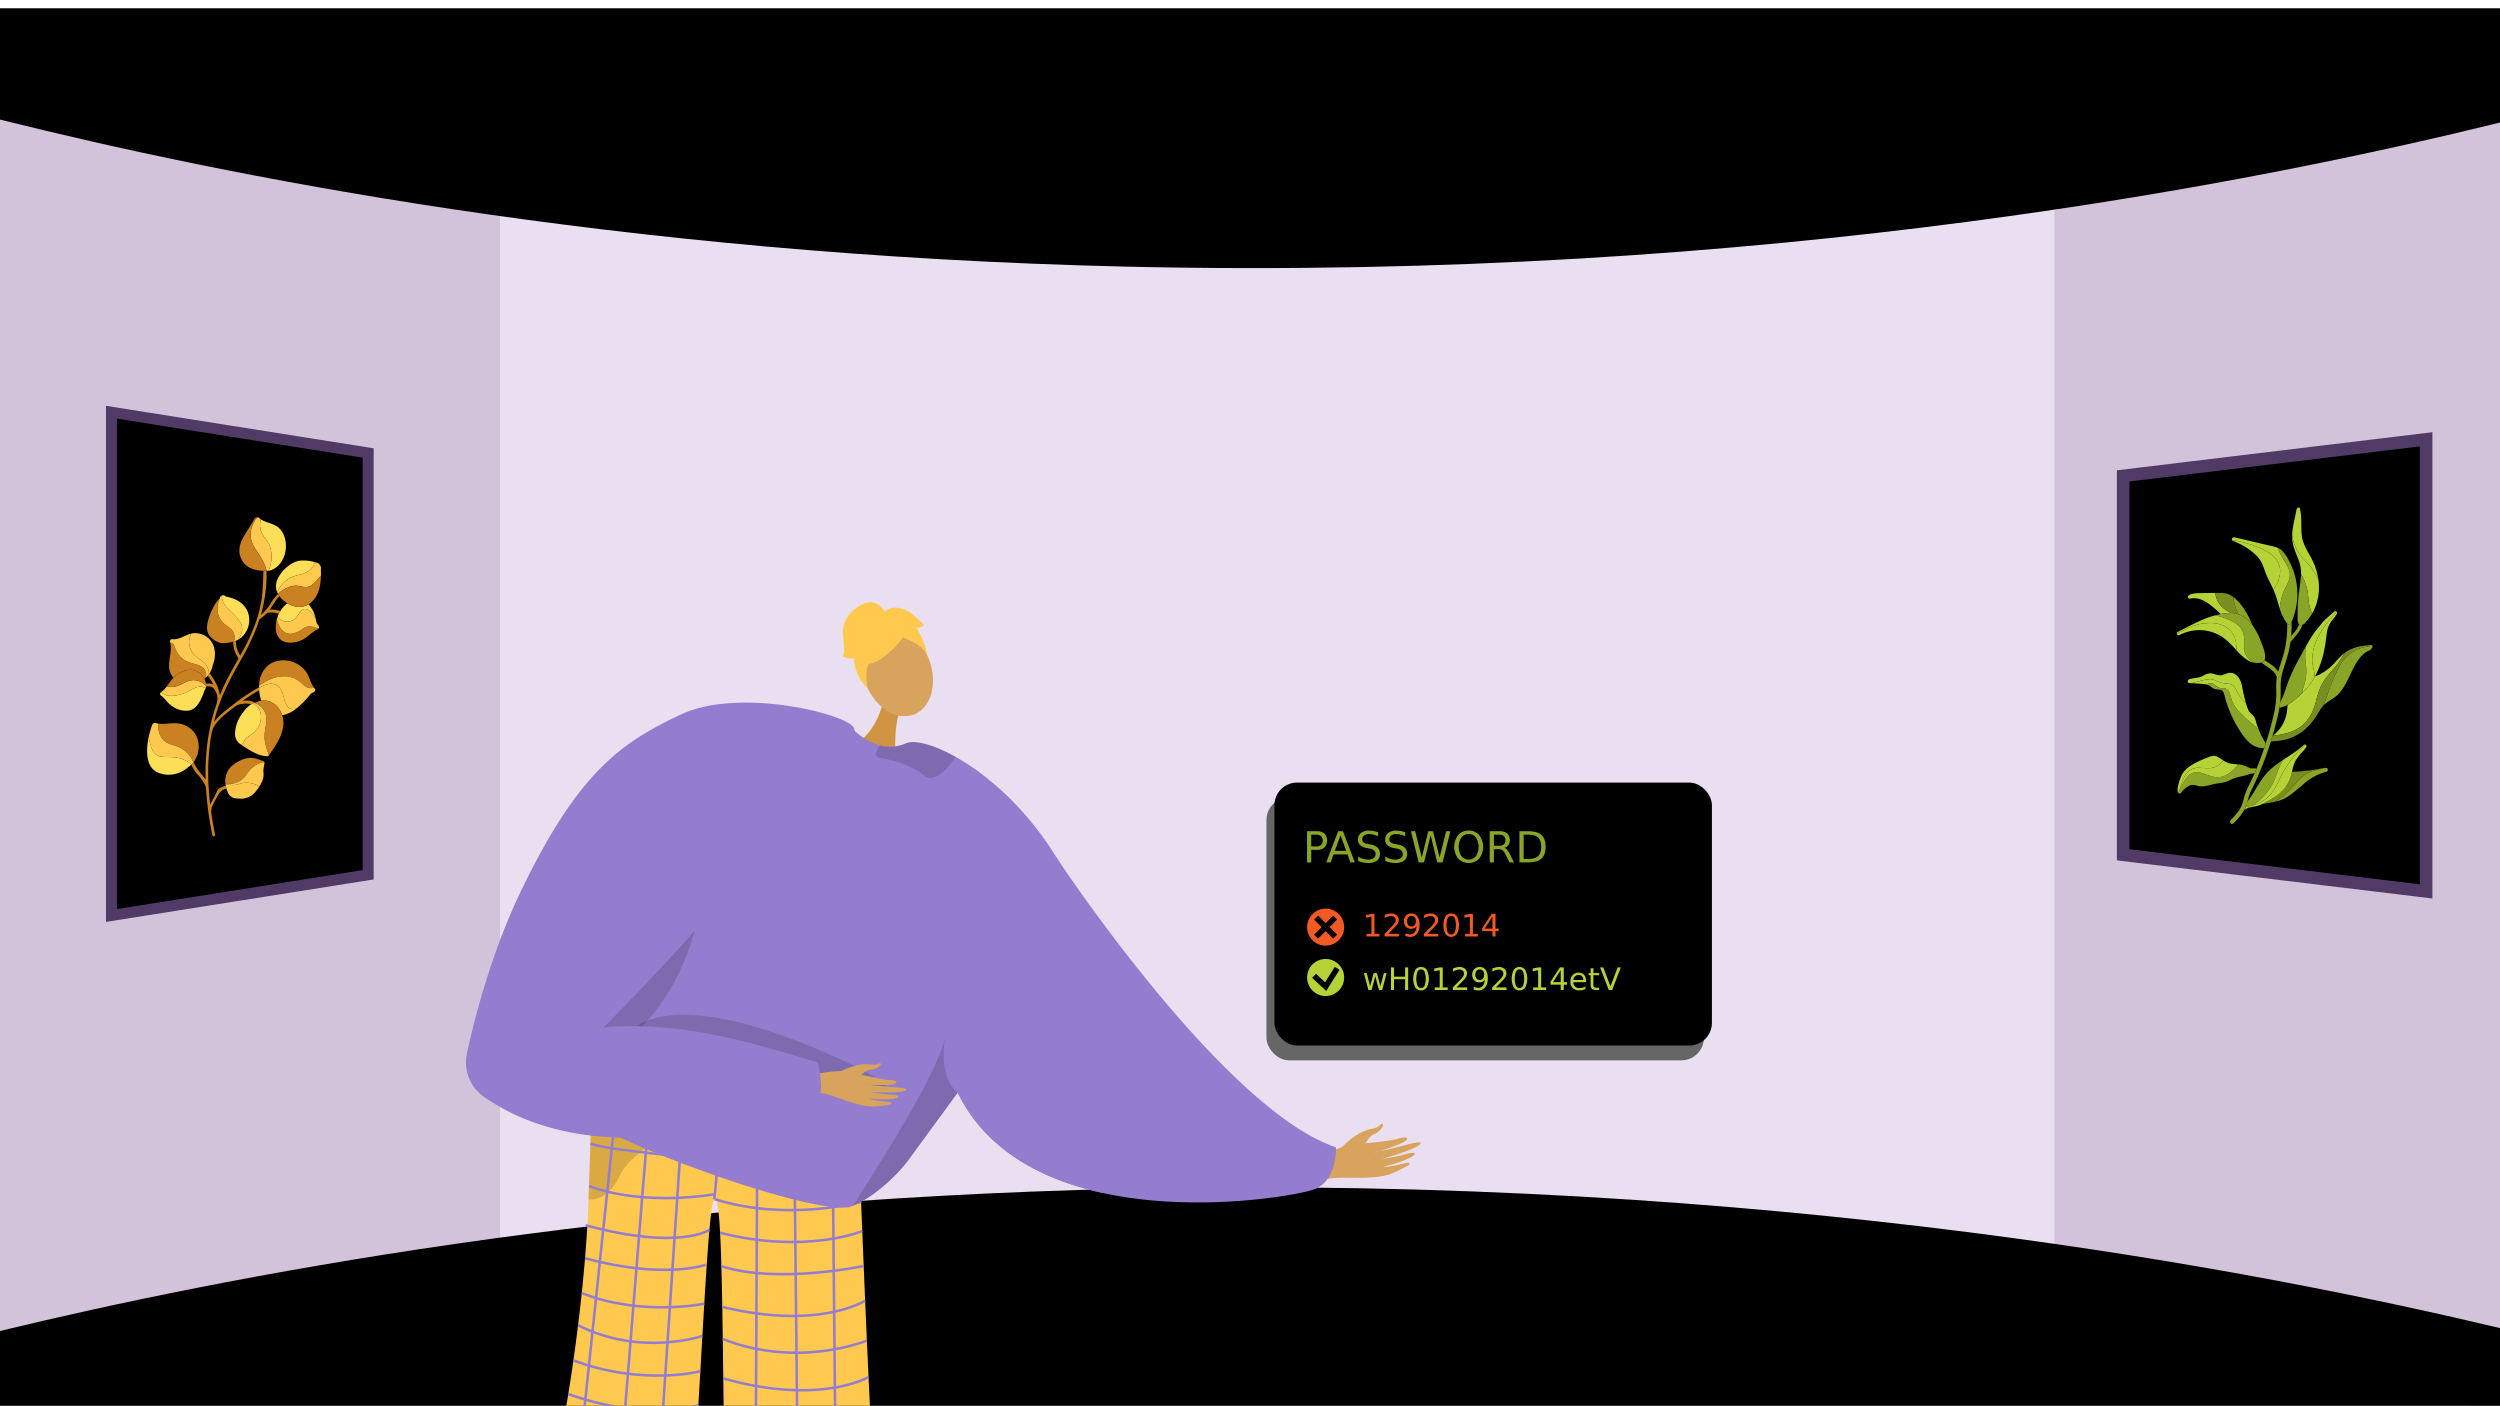 <svg xmlns="http://www.w3.org/2000/svg" xmlns:xlink="http://www.w3.org/1999/xlink" width="1365.799" height="768" viewBox="0 0 1365.799 768"><defs><style>.a,.n{fill:none;}.b{clip-path:url(#a);}.c{fill:#d2c3db;}.d{fill:#eadff1;}.e,.f,.g{fill:#000;}.f,.g{stroke:#4f3b65;}.f,.g,.n{stroke-miterlimit:10;}.f{stroke-width:6.876px;}.g{stroke-width:6px;}.h{clip-path:url(#b);}.i,.p{fill:#d8a35d;}.i{fill-rule:evenodd;}.j{fill:#947dce;}.k{fill:#ffc84f;}.l{opacity:0.3;}.m{opacity:0.5;}.n{stroke:#947dce;stroke-width:1.407px;}.o{fill:#d19442;}.q{opacity:0.15;}.r{isolation:isolate;}.s{clip-path:url(#c);}.t{fill:#c98121;}.u{fill:#fcdf56;}.v{clip-path:url(#d);}.w{fill:#89a527;}.x{fill:#b3d336;}.y{fill:#33662d;}.z{fill:#798e20;}.aa{fill:#666;}.ab{fill:#f15a24;}</style><clipPath id="a"><rect class="a" width="1365.799" height="768" transform="translate(0.1 965.86)"/></clipPath><clipPath id="b"><rect class="a" width="544.615" height="469.58" transform="translate(244.751 1264.281)"/></clipPath><clipPath id="c"><path class="a" d="M80.375,1427.909l.318-171.057,94.815-13.325-.318,171.057Z"/></clipPath><clipPath id="d"><path class="a" d="M1189.137,1420.278l.312-167.808,106.979-15.035-.312,167.808Z"/></clipPath></defs><g transform="translate(-0.1 -965.86)"><g class="b"><path class="c" d="M1365.9,979.9V1738.36l-242.228-67.587-32.991-6.263,1.636-558.092,30.118-25.56Z"/><path class="c" d="M316.2,1095.832,300.145,1652.2.1,1726.6V976.548l298.845,93.57Z"/><path class="d" d="M697.877,1059.432H273.269v617.384h849.165V1059.432Z"/><path class="e" d="M-.1,1031.14c121.657,30.38,335.7,73.889,615,80.373,352.971,8.194,622.428-47.1,751-78.7V970.36H-.1Z"/><path class="e" d="M-.1,1693.044c121.657-29.39,335.7-71.48,615-77.753,352.971-7.927,622.428,45.568,751,76.133v47.19L.1,1741.36Z"/></g><path class="f" d="M1160.033,1225.853v207l66.988,8.1,21.016,2.53,77.5,9.37v-247l-77.5,9.37-21.016,2.53Z"/><path class="g" d="M201.235,1213.338v230.408l-56.767,9.016-17.809,2.816-65.672,10.43V1191.076l65.672,10.43,17.809,2.816Z"/><g class="h"><path class="i" d="M733.359,1592.525s7.188-8.2,15.568-9.845c4.982-.98,4.813-2.237,5.652-2.649,2.786-1.365.256,4.014-3.947,5.54-3.416,1.241-5.106,7.234-7.135,8.574s-8.16,3.9-9.747,3.147S733.359,1592.525,733.359,1592.525Z"/><path class="i" d="M711.267,1603.716c1.529-.583,17.493-11.057,26.332-12.24s22.094-2.1,26.621-3.59c5.326-1.754,6.775.331.664,2.956-3.972,1.706-12.141,4.433-13.968,4.583-.886.072,4.863-.942,11.093-2.5,6.623-1.659,13.792-3.839,14.172-2.663.738,2.281-18.29,8.259-21.666,8.765a85.287,85.287,0,0,0,8.893-1.45c4-.881,8.568-2.5,9.511-1.7,1.485,1.26-8.542,5.677-16.917,7.191-.135.279,2.6.593,12.429-1.873.988-.247,3.541.083.342,1.725-6.734,3.457-9.375,5.44-19.31,6.159-9.689.7-20.479-.856-27.36,1.771Z"/><path class="j" d="M718.27,1615.556c-7.765,3.039-64.148,13.379-115.9,2.012-32.665-7.16-63.473-22.986-79.06-54.751-40.275-82.112,53.837-128.689,53.837-128.689a1.667,1.667,0,0,1,.14.225c4.08,6.161,91.805,137.777,152.675,158.315C729.96,1592.668,730.931,1610.59,718.27,1615.556Z"/><path class="k" d="M306.454,1750.513l11.32.02,3.8.01a107.122,107.122,0,0,0,18.51,3.61,101.035,101.035,0,0,0,20.97.03,83.053,83.053,0,0,0,17.28-3.53l2.22.01c.36-5.61.72-11.33,1.06-17.07.38-6.18.74-12.4,1.1-18.56.38-6.54.75-13.01,1.11-19.33.15-2.49.3-4.96.44-7.39q.3-5.22.6-10.22c.58-9.67,1.15-18.65,1.71-26.5.37-5.13.73-9.78,1.1-13.82.88-9.68,1.77-15.87,2.69-16.87.35-.38.67-.26.97.3.95,1.81,1.64,8.29,2.17,18.12.18,3.39.34,7.18.48,11.32q.12,3.345.22,6.98c.19,6.76.35,14.23.49,22.23.04,2.76.09,5.58.13,8.46.05,2.97.09,6,.14,9.09.09,6.94.18,14.15.28,21.51.06,5.39.13,10.87.2,16.39.06,5.1.13,10.24.2,15.39l17.36.03,22.72.05,20.74.04,19.75.04c-.21-3.92-.42-7.99-.62-12.16-.33-6.59-.66-13.46-.99-20.48-.3-6.56-.61-13.25-.91-19.97-.14-3.31-.29-6.62-.43-9.93q-.27-5.94-.52-11.86c-.27-6.42-.53-12.77-.79-18.96-.23-5.38-.44-10.63-.65-15.71-.04-1.13-.09-2.26-.13-3.37-.23-5.58-.44-10.93-.64-15.96v-.05c-.06-1.54-.12-3.06-.18-4.54-.21-5.24-.39-10.08-.56-14.41-.54-14-.86-22.73-.86-22.73a11.407,11.407,0,0,1-6.71,2.43c-1.8-.12-4.3-.29-7.37-.49-3.68-.26-8.18-.58-13.28-.95h-.01q-3.63-.27-7.62-.57c-.59-.05-1.18-.09-1.78-.13h-.01c-5.71-.44-11.87-.93-18.28-1.46q-2.775-.225-5.63-.47c-.54-.05-1.08-.09-1.63-.14h-.01c-3.99-.34-8.04-.69-12.1-1.06-5.11-.47-10.22-.95-15.23-1.45-2.08-.21-4.15-.42-6.18-.63-3.24-.34-6.42-.69-9.5-1.04h-.04c-3.06-.35-6.03-.71-8.87-1.07-2.38-.3-4.68-.6-6.87-.91-.11-.01-.22-.03-.33-.04-.93-.13-1.44-.21-1.44-.21-5.12-.74-9.6-1.49-13.21-2.24-1.05-.22-2.03-.44-2.93-.66-.12-.04-.25-.07-.37-.1-.2-.05-.4-.1-.59-.15-.58-.15-1.11-.3-1.6-.45-.56-.17-1.07-.34-1.52-.52-.13-.05-.26-.1-.38-.15a9.293,9.293,0,0,1-1.13-.54,2.8,2.8,0,0,1-.86-.69v.15c-.01.2-.02.61-.04,1.21-.01.15-.01.3-.02.46-.02.54-.04,1.19-.07,1.96-.02.61-.05,1.28-.07,2.03-.02.56-.04,1.16-.06,1.79-.02.34-.03.69-.04,1.05,0,.09-.01.17-.01.26-.01.34-.02.69-.04,1.05q-.06,1.965-.15,4.26-.03.825-.06,1.71c-.03,1.05-.07,2.14-.11,3.27-.05,1.42-.1,2.91-.15,4.46v.1c-.01.2-.01.41-.02.62l-.03.84c-.02.51-.03,1.02-.05,1.53-.02.57-.04,1.15-.06,1.73-.02.52-.03,1.05-.05,1.59-.12,3.44-.24,7.09-.36,10.92-.03.63-.05,1.27-.07,1.91-.05,1.29-.09,2.6-.13,3.92-.08,2.39-.16,4.85-.24,7.35-.15,4.62-.37,9.4-.65,14.29-.34,5.79-.76,11.75-1.26,17.79q-.33,3.93-.7,7.9c-.88,9.5-1.93,19.15-3.1,28.68-.04.33-.08.66-.13.99-.76,6.15-1.57,12.24-2.42,18.21-.9,6.3-1.84,12.47-2.81,18.42-1.02,6.25-2.07,12.26-3.12,17.94C307.1,1747.153,306.784,1748.853,306.454,1750.513Z"/><g class="l"><path d="M408.139,1579.081c.249,0,.5,0,.737,0C408.876,1579.083,408.615,1579.079,408.139,1579.081Z"/><path class="m" d="M408.139,1579.081c-19.658-.121-62.093-6.551-62.093-6.551-12.477-1.8-21.187-3.671-22.589-5.495,0,0,0,.051,0,.145-.076,1.967-.881,24.492-1.831,54.026a14.461,14.461,0,0,0,2.072-.061c4.463-.436,8.069-2.869,10.964-6.453a35.588,35.588,0,0,0,4.74-8.045C356.338,1580.2,401.836,1579.1,408.139,1579.081Z"/></g><path class="n" d="M454.814,1578.083l.04,4.58.2,20.15.21,22.49v.04l.17,17.18v.92l.16,16.68.22,22.4.05,5.79.14,14.7.2,20.92.19,19.49.07,7.39"/><path class="n" d="M433.934,1580.643l.01.5.03,3.68.18,16.93.21,19.58.06,5.62.18,17.43.01,1.35.17,16.12.24,22.91.04,3.55.18,16.56.21,20.49.2,19.05.07,6.36"/><path class="n" d="M413.874,1578.923v.63l-.05,8.96-.02,4.56-.04,7.49-.08,14.98-.05,10.35-.09,17.26-.02,5.06-.07,13.12-.11,22.05-.03,4.93-.07,14.44-.1,20.32-.1,18.09-.04,9.56"/><line class="n" x1="4.197" y2="43.649" transform="translate(390.366 1577.258)"/><path class="n" d="M361.054,1754.183l.24-3.56.96-14.25,1.29-19.07,1.22-18.12.74-10.87.56-8.31.1-1.46,1.28-19.02.37-5.42.81-12.05,1.47-21.77,1.31-19.36.23-3.46.17-2.53.03-.41.6-8.93.08-1.19.56-8.24.02-.36.03-.39"/><path class="n" d="M340.084,1754.153l.29-3.57,1.25-15.41,1.52-18.8,1.43-17.7,1.31-16.22.27-3.26,1.65-20.47.01-.1.14-1.74,1.27-15.72,1.72-21.29,1.97-24.26.16-2.02.03-.4.48-5.94,1.09-13.48.01-.08"/><path class="n" d="M336.554,1572.133l-1.39,13.21-.2,1.91-.62,5.91-2.5,23.69-.08.81v.01l-2.11,19.98-1.86,17.64-.48,4.62-1.59,15.1v.01l-1.42,13.45-.52,4.91-1.95,18.52-1.95,18.58-2,18.92-.11,1.13"/><path class="n" d="M469.794,1603.453s-116.88-4.517-147.164-12.657"/><path class="n" d="M390.366,1620.907c39.936,12.728,80.168,1.5,80.168,1.5"/><path class="n" d="M391.043,1618.188s-37.645,7.167-69.181-4.332"/><path class="n" d="M471.174,1638.417s-30.674,12.843-77.676.908"/><path class="n" d="M471.954,1657.489s-46.875,10.016-77.755.131"/><path class="n" d="M472.751,1676.438s-24.831,16.235-78.062,3.416"/><path class="n" d="M473.7,1698.237s-37.064,15.483-78.741-.835"/><path class="n" d="M474.61,1718.211s-26.656,15.672-79.373.7"/><path class="n" d="M475.6,1738.691s-36.233,15.144-80.156-3.386"/><path class="n" d="M387.675,1637.775s-16.446,11.358-67.653-2.528"/><path class="n" d="M385.63,1656.823s-22.412,8.194-65.919-3.542"/><path class="n" d="M384.86,1678.093s-34.135,7.16-66.789-5.744"/><path class="n" d="M383.828,1695.7s-33.581,11.6-67.912-5.841"/><path class="n" d="M382.714,1715.029s-31.723,8.157-69.35-5.964"/><path class="n" d="M381.618,1733.593s-26.959,9.413-71.061-6.112"/><path class="n" d="M307.434,1745.423a109.68,109.68,0,0,0,10.45,3.98q1.86.615,3.69,1.14a107.122,107.122,0,0,0,18.51,3.61,101.035,101.035,0,0,0,20.97.03,83.053,83.053,0,0,0,17.28-3.53c1.22-.4,1.87-.67,1.87-.67"/><path class="o" d="M482.339,1350s-3.439,16.9-16.306,22.967,23.393,6.984,23.393,6.984-1.536-17.625,2.788-27S482.339,1350,482.339,1350Z"/><ellipse class="p" cx="18.521" cy="25.269" rx="18.521" ry="25.269" transform="translate(463.916 1315.719) rotate(-21.079)"/><path class="j" d="M602.368,1617.568c-32.665-7.16-63.473-22.986-79.06-54.751-.056.085-.112.155-.168.239-.169.211-.338.436-.507.69a.73.73,0,0,0-.112.154c-4.488,6.134-26.518,36.252-26.518,36.266-7.99,10.41-20.2,20.412-29.893,24.436-.633.281-1.28.52-1.871.731-23.76,3.714-122.711-33.888-134.5-43.286-5.317-4.234-7.4-24.083-7.821-45.606-.535-26.236,1.364-55,2.757-61.068,2.363-10.17,49.082-122.7,122.387-115.578a75.224,75.224,0,0,1,19.076,4.473s.549.577,1.519,1.435a36.087,36.087,0,0,0,6.626,4.713,28.136,28.136,0,0,0,6.767,2.715,20.735,20.735,0,0,0,13.828-1.126c4.586-2.054,14.771.352,27.136,7.259,17.177,9.58,38.6,27.854,55.131,54.864a1.667,1.667,0,0,1,.14.225,176.7,176.7,0,0,1,23.69,65.034A419.372,419.372,0,0,1,602.368,1617.568Z"/><path class="q" d="M523.3,1562.811c-.055.086-.12.155-.175.241-.167.214-.338.442-.5.688-.043.046-.073.1-.12.155-4.488,6.133-26.5,36.262-26.509,36.275-7.994,10.4-20.2,20.41-29.9,24.428,11.025-17.6,44.138-68.273,50.193-90.865C513,1556.269,523.309,1562.8,523.3,1562.811Z"/><path class="q" d="M478.689,1376.752c-.533,1.588,0,2.893,2.682,3.311,8.359,1.307,17.363,4.245,23.053,9.232a5.843,5.843,0,0,0,5.487,1.389c4.956-1.207,9.768-7.787,11.78-10.739a2.335,2.335,0,0,0,.321-.682c-12.369-6.908-22.544-9.314-27.139-7.251a20.705,20.705,0,0,1-13.824,1.114A11.4,11.4,0,0,0,478.689,1376.752Z"/><path class="k" d="M491.563,1316.6s-23.524,28.12-24.91-1.935C465.7,1293.869,507.391,1296.862,491.563,1316.6Z"/><path class="k" d="M484.774,1311.908s20.567,3.48,22.793,14.067c0,0-7.775-31.17-24.707-25.5s-22.757,9.758-9.155,40.645C473.7,1341.117,468.9,1314.231,484.774,1311.908Z"/><path class="k" d="M483.66,1300.387s-4.413-8.945-13.1-4.091-10.6,11.623-9.885,17.379.916,10.2-.4,10.706c0,0,5.456,2.42,6.262.6,0,0,.232,10.753,7.548,16.834,0,0-2.9-12.6,3.158-16.438S483.66,1300.387,483.66,1300.387Z"/><path class="k" d="M482.788,1300.63s5.046-6.467,15.15.191l6.974,6.358s-.807,1.819-3.938,1.518c0,0,4.761,8.788,5.519,14.491L496.53,1308.9Z"/><path class="q" d="M339.134,1536.981s10.265-40.773,114.077,4.9-88.524,1.465-88.524,1.465Z"/><path class="q" d="M385.333,1434.126s3.647,110.087-102.058,124.82l-2.266.692,7.508-23.4s62.09-48.074,62.725-49.6S385.333,1434.126,385.333,1434.126Z"/><path class="i" d="M438.668,1553.965c1.4-.047,17.3-4.1,24.816-2.589s18.539,4.467,22.634,4.521c4.818.063,5.413,2.162-.287,2.587-3.7.277-11.1.21-12.63-.179-.74-.188,4.215.594,9.713,1.066,5.845.5,12.28.734,12.26,1.8-.037,2.059-17.17,1.6-20.054,1.069a73.462,73.462,0,0,0,7.631,1.306c3.5.4,7.661.363,8.2,1.276.855,1.439-8.527,2.226-15.754,1.116-.188.189,1.949,1.21,10.622,1.952.871.074,2.854,1.057-.2,1.5-6.438.927-9.138,1.8-17.412-.391-8.068-2.138-16.4-6.417-22.726-6.206Z"/><path class="i" d="M459.746,1551.044s8.13-4.653,15.4-3.65c4.322.6,4.536-.473,5.333-.573,2.645-.331-.914,3.333-4.756,3.4-3.122.053-6.169,4.451-8.193,4.973s-7.719.887-8.8-.166S459.746,1551.044,459.746,1551.044Z"/><path class="j" d="M372.12,1356.181c-32.174,15.137-56.041,30.992-87.724,97.131-16.074,33.555-25.14,69.2-29.236,88.206a22.9,22.9,0,0,0,9.383,23.581c71.717,49.991,181.634.593,181.634.593,5.062-.335.741-19.318.741-19.318-43.843-13.587-77.945-22.3-117.016-19.284.2-.03,53.7-54.177,63.64-70.554,26.054-42.951,78.072-71.321,73.177-92.665C465.03,1356.489,404.572,1340.912,372.12,1356.181Z"/></g><g class="r"><g class="s"><path class="t" d="M144.005,1277.693c-.066,7.025-.827,15.008-.827,15.008s-1.277,6.247-1.454,6.938c-.46,1.793-.976,3.586-1.564,5.362a111.1,111.1,0,0,1-8.82,19.012,14.635,14.635,0,0,1-2.41-8.1q-.528.218-1.067.392c-.134.043-.269.084-.4.123a15.88,15.88,0,0,0,2.708,8.724.632.632,0,0,0,.385.266c-1.624,2.9-3.279,5.793-4.862,8.713a113.867,113.867,0,0,0-5.459,11.537c-.732-4.64-2.975-8.484-5.65-11.973-.106.163-.214.323-.327.478q-.324.442-.68.846a32.943,32.943,0,0,1,3.128,4.87,6.9,6.9,0,0,0-4.069-.552l0,.008a.9.9,0,0,1,.021.21,1.142,1.142,0,0,1-.022.2,3.282,3.282,0,0,1,.064.654c0,.032,0,.065,0,.1-.007.128-.022.258-.041.389,1.828-.253,3.675.082,4.618,1.639.16.263.487.8.766,1.284a11.164,11.164,0,0,1,.725,2.145c.055.347.1.686.142,1.035a9.8,9.8,0,0,1-.067,1.505,15.456,15.456,0,0,1-.46,2.087,100.744,100.744,0,0,0-3.475,12.425c-.08.375-.153.748-.226,1.112a.914.914,0,0,0-.089.437,123.6,123.6,0,0,0-2.157,27.219,17.045,17.045,0,0,0-1.038-1.393c-2.218-2.7-4.254-5.028-5.566-8.158-.04.053-.08.106-.121.158q-.434.541-.915,1.036c-.052.053-.1.1-.157.156a19.782,19.782,0,0,0,2.871,4.788,26.4,26.4,0,0,1,4.657,6.459,8.832,8.832,0,0,1,.3.891,10.8,10.8,0,0,1,.214,1.353,184.153,184.153,0,0,0,3.469,25.227.549.549,0,0,0,.649.491.938.938,0,0,0,.777-1.089q-1.167-5.7-2.028-11.505a10.817,10.817,0,0,1,.011-2.041,11.06,11.06,0,0,1,.275-1.2,53.325,53.325,0,0,1,2.685-5.469c.281-.523,1.141-1.967,1.309-2.172a10.247,10.247,0,0,1,1.332-1.458,6.223,6.223,0,0,1,2.678-1.139q-.22-.756-.372-1.514c-1.5.327-4,.986-4.724,2.777-.113.293-1.4,2.963-1.576,3.281-.764,1.439-1.575,2.867-2.234,4.291-.221-1.854-.418-3.719-.575-5.59-.015-.188-.373-5.721-.389-5.978-.084-2.029-.137-4.07-.133-6.119a121.257,121.257,0,0,1,2-22.131,15.2,15.2,0,0,1,.926-2.533c2.6-4.471,6.877-7.562,10.775-10.616.305-.233.6-.465.906-.7a10.235,10.235,0,0,1,1.2-.747,5.833,5.833,0,0,1,.857-.345c.673-.162,1.391-.306,2.117-.408a9.722,9.722,0,0,1,4.727.274,9.755,9.755,0,0,1,.886-.477,7.455,7.455,0,0,1,.881-.392l.073-.027c-1.586-1.249-4.024-1.346-6.4-1.012l-.179.026a88.407,88.407,0,0,1,9.1-5.791c-.036-.442-.061-.886-.071-1.33,0-.1,0-.2,0-.3v-.012a98.129,98.129,0,0,0-11.911,7.747c-.217.169-2.486,1.9-2.679,2.045-.321.252-.641.5-.962.749-3.192,2.532-6.561,5.1-9.081,8.416q.471-2,1.04-3.984c2.983-10.567,8.014-20,13.429-29.564a123.255,123.255,0,0,0,10.437-22.584,23.682,23.682,0,0,0,3.465-2.881,4.317,4.317,0,0,1,1.018-.636c.24-.058.478-.1.717-.136a13.343,13.343,0,0,1,5.381.658c.24-.5.506-.984.793-1.457a.652.652,0,0,0-.13-.049,15.571,15.571,0,0,0-5.725-.769c.185-.242.369-.493.546-.742,1.583-2.3,2.829-4.791,4.863-6.555a11.694,11.694,0,0,1-.788-1.227l-.008-.015a20.091,20.091,0,0,0-3.765,4.712,33.922,33.922,0,0,1-2.778,3.865c-.16.187-1.244,1.359-1.4,1.52-.465.463-.947.9-1.46,1.328q.375-1.284.7-2.588a81.028,81.028,0,0,0,2.387-21.53q-.851.04-1.7.025"/><path class="u" d="M142.554,1249.528a11.743,11.743,0,0,0,.036,6.166c.947,3.264,3.643,5.236,4.854,8.333a17.948,17.948,0,0,1-.73,13.69l-.184.035a1.528,1.528,0,0,1-.793-.079l-.024-.005c-5.815.273-11.786-1.274-14.113-7.231a10.417,10.417,0,0,1-.729-3.872,10.417,10.417,0,0,0,.729,3.872c2.1,5.374,7.165,7.158,12.4,7.256q.849.016,1.7-.025h.008l.024.005a1.528,1.528,0,0,0,.793.079l.184-.035c.28-.056.552-.12.825-.193a2.312,2.312,0,0,0,.248-.027l.047-.006a1.663,1.663,0,0,0,.819-.349c5.554-2.232,8.345-9.133,7.516-15.11-.482-3.425-1.9-6.527-4.493-8.393-2.744-1.965-6.347-2.246-9.122-4.111"/><path class="k" d="M140.786,1248.454l-.072.087a14.57,14.57,0,0,0-3.733,9.1c-.111,3.871,1.733,6.8,3.642,9.636,2.156,3.207,4.232,6.631,5.114,10.4l-.024-.005c-5.815.273-11.786-1.274-14.113-7.231a10.417,10.417,0,0,1-.729-3.872,10.417,10.417,0,0,0,.729,3.872c2.327,5.957,8.3,7.5,14.113,7.231l.024.005a1.528,1.528,0,0,0,.793.079l.184-.035a17.948,17.948,0,0,0,.73-13.69c-1.211-3.1-3.907-5.069-4.854-8.333a11.743,11.743,0,0,1-.036-6.166v-.009a8.2,8.2,0,0,1-.9-.687,1.561,1.561,0,0,0-.872-.378"/><path class="t" d="M140.386,1248.462a1.912,1.912,0,0,0-1.436,1.079c-2.769,5.579-8.048,10.959-8.079,17.024a10.417,10.417,0,0,0,.729,3.872c2.327,5.957,8.3,7.5,14.113,7.231l.024.005c-.882-3.766-2.958-7.19-5.114-10.4-1.909-2.834-3.753-5.765-3.642-9.636a14.57,14.57,0,0,1,3.733-9.1l.072-.087a1.621,1.621,0,0,0-.4.008"/><path class="t" d="M151.309,1304.316c-1.419,5.343-.277,11.12,4.894,12.356a12.075,12.075,0,0,0,4.468.172,14.664,14.664,0,0,0,4.215-1.272c3.183-1.51,5.623-4.463,8.789-5.971a1.1,1.1,0,0,0,.417-.31,1.131,1.131,0,0,0,.289-.689.972.972,0,0,0,0-.108.972.972,0,0,1,0,.108,1.131,1.131,0,0,1-.289.689,4.41,4.41,0,0,1-.665-.174,12.8,12.8,0,0,0-4.627-1.053,4.23,4.23,0,0,0-.445.038,8.474,8.474,0,0,0-3.354,1.663,13.7,13.7,0,0,1-5.31,2.292,5.876,5.876,0,0,1-3.558-.553c-2.672-1.353-3.94-4.226-4.824-7.188"/><path class="k" d="M166.358,1298.583c-2.389.336-3.278,4.067-5.43,5.583a7.066,7.066,0,0,1-3.078,1.23,6.59,6.59,0,0,1-6.122-2.435c-.161.446-.3.9-.419,1.355.884,2.962,2.152,5.835,4.824,7.188a5.876,5.876,0,0,0,3.558.553,13.7,13.7,0,0,0,5.31-2.292,8.474,8.474,0,0,1,3.354-1.663,4.23,4.23,0,0,1,.445-.038,12.8,12.8,0,0,1,4.627,1.053,4.41,4.41,0,0,0,.665.174,1.131,1.131,0,0,0,.289-.689.972.972,0,0,0,0-.108,1.223,1.223,0,0,0-.242-.714,9.433,9.433,0,0,1-.536-.78,9.668,9.668,0,0,1-.606-1.1q-.179-.96-.405-1.914c-1.2-2.451-3.218-4.881-5.2-5.345a2.8,2.8,0,0,0-1.034-.059"/><path class="u" d="M157.065,1295.442a15.281,15.281,0,0,0-3.8,4.276c-.287.473-.553.96-.793,1.457q-.348.717-.624,1.458c-.04.109-.081.218-.121.328a6.59,6.59,0,0,0,6.122,2.435,7.066,7.066,0,0,0,3.078-1.23c2.152-1.516,3.041-5.247,5.43-5.583a2.8,2.8,0,0,1,1.034.059c1.986.464,4.007,2.894,5.2,5.345a16.718,16.718,0,0,0-3.984-8q-.318.2-.655.378a8.757,8.757,0,0,1-2.93.947,12.4,12.4,0,0,1-7.962-1.872"/><path class="t" d="M92.953,1316.162a.91.91,0,0,0,.041.309c.056.182.1.357.143.541,1.057,4.234-.921,8.86-.665,13.267a9.048,9.048,0,0,0,2.417,5.811,13.816,13.816,0,0,1,6.837-4.026q.42-.1.835-.154a8.717,8.717,0,0,1,9.192,4.785c.241-.179.477-.367.705-.564a11.352,11.352,0,0,0,1.117-1.11q.355-.4.68-.846c.113-.155.221-.315.327-.478a12.231,12.231,0,0,0,1.74-4.393,16.433,16.433,0,0,0,1.207-6.063,16.433,16.433,0,0,1-1.207,6.063,12.148,12.148,0,0,1-2.067,4.871,11.8,11.8,0,0,1-1.8,1.956,5.588,5.588,0,0,0-.576-4.535c-1.534-2.351-5.049-2.791-7.5-3.622a13.2,13.2,0,0,1-7.19-5.118,22.48,22.48,0,0,1-1.882-4.092,2.237,2.237,0,0,0-2.175-1.752c-.04-.184-.087-.359-.143-.541a.91.91,0,0,1-.041-.309"/><path class="k" d="M104.518,1312.033c-2.823.705-5.585,2.609-8.354,3a6.282,6.282,0,0,1-1.95-.011.8.8,0,0,0-.253,0,1.258,1.258,0,0,0-1.008,1.145.91.91,0,0,0,.041.309c.056.182.1.357.143.541a2.237,2.237,0,0,1,2.175,1.752,22.48,22.48,0,0,0,1.882,4.092,13.2,13.2,0,0,0,7.19,5.118c2.449.831,5.964,1.271,7.5,3.622a5.588,5.588,0,0,1,.576,4.535,11.8,11.8,0,0,0,1.8-1.956,12.148,12.148,0,0,0,2.067-4.871,16.433,16.433,0,0,0,1.207-6.063,16.433,16.433,0,0,1-1.207,6.063,12.148,12.148,0,0,1-2.067,4.871,8.45,8.45,0,0,0-3.5-7.018c-2.32-1.7-4.792-3.139-6.22-5.868a10.309,10.309,0,0,1-.015-9.256"/><path class="k" d="M105.474,1311.842a9.067,9.067,0,0,0-.956.191,10.309,10.309,0,0,0,.015,9.256c1.428,2.729,3.9,4.171,6.22,5.868a8.45,8.45,0,0,1,3.5,7.018,12.148,12.148,0,0,0,2.067-4.871,16.433,16.433,0,0,0,1.207-6.063,12.882,12.882,0,0,0-.978-5.059l-.008-.025a10.37,10.37,0,0,0-2.14-3.208l-.056-.053a10.839,10.839,0,0,0-8.211-3.116q-.332.015-.662.062"/><path class="t" d="M86.592,1361.185a11.7,11.7,0,0,0,1.876,7.879c2,2.821,5.135,3.47,8.2,4.526a14.82,14.82,0,0,1,9.041,8.8q-.434.541-.915,1.036a12.048,12.048,0,0,1-2.157,1.739,15.8,15.8,0,0,1-8.29,3.793,14.015,14.015,0,0,1-9.124-1.657c-3.5-2.106-4.737-6.4-4.752-11.125.015,4.726,1.25,9.019,4.752,11.125a14.015,14.015,0,0,0,9.124,1.657,15.8,15.8,0,0,0,8.29-3.793,12.081,12.081,0,0,0,2-1.583c.053-.051.1-.1.157-.156q.481-.5.915-1.036c.041-.052.081-.1.121-.158a14.127,14.127,0,0,0,1.524-14.395,12.758,12.758,0,0,0-8.853-6.57c-3.867-.848-8.058.5-11.909-.081"/><path class="k" d="M84.53,1360.783a2.064,2.064,0,0,0-1.391,1.389,45.6,45.6,0,0,0-1.838,6.473c1.1,4.876,1.975,10.12,7.38,10.649,3.539.358,6.863-.152,10.257.987a19.822,19.822,0,0,1,5.856,3.144,12.048,12.048,0,0,1-2.157,1.739,15.8,15.8,0,0,1-8.29,3.793,14.015,14.015,0,0,1-9.124-1.657c-3.5-2.106-4.737-6.4-4.752-11.125.015,4.726,1.25,9.019,4.752,11.125a14.015,14.015,0,0,0,9.124,1.657,15.8,15.8,0,0,0,8.29-3.793,12.048,12.048,0,0,0,2.157-1.739q.481-.5.915-1.036a14.82,14.82,0,0,0-9.041-8.8c-3.065-1.056-6.195-1.7-8.2-4.526a11.7,11.7,0,0,1-1.876-7.879,8.774,8.774,0,0,1-1.633-.367.989.989,0,0,0-.429-.035"/><path class="u" d="M81.3,1368.645a37.06,37.06,0,0,0-.83,7.53c.015,4.726,1.25,9.019,4.752,11.125a14.015,14.015,0,0,0,9.124,1.657,15.8,15.8,0,0,0,8.29-3.793,12.048,12.048,0,0,0,2.157-1.739,19.822,19.822,0,0,0-5.856-3.144c-3.394-1.139-6.718-.629-10.257-.987-5.4-.529-6.284-5.773-7.38-10.649"/><path class="t" d="M135.636,1379.988q-.1.013-.2.03a17.99,17.99,0,0,0-7.8,3.6,10.8,10.8,0,0,0-4.36,10.354l.023.212c.044.342.1.685.169,1.027q.15.758.372,1.514c.187.641.41,1.28.66,1.915,1.076,2.718,3.6,3.651,6.32,3.477a7.016,7.016,0,0,0,2.13.059,4.849,4.849,0,0,0,1.154-.305,6.8,6.8,0,0,0,1.707-.516,9.044,9.044,0,0,0,3.777-2.813,30.957,30.957,0,0,0,2.176-2.994,19.115,19.115,0,0,0,1.849-3.6,8.348,8.348,0,0,0,.463-2.943,8.348,8.348,0,0,1-.463,2.943,19.115,19.115,0,0,1-1.849,3.6,30.957,30.957,0,0,1-2.176,2.994,9.044,9.044,0,0,1-3.777,2.813,6.8,6.8,0,0,1-1.707.516,4.849,4.849,0,0,1-1.154.305,7.016,7.016,0,0,1-2.13-.059c-2.715.174-5.244-.759-6.32-3.477a18.658,18.658,0,0,1-1.2-4.456l-.023-.212a14.431,14.431,0,0,0,3.726,0,10.81,10.81,0,0,0,7.7-5.034c2.569-3.83,5.885-6.213,9.729-6.753l.078-.011a.657.657,0,0,0-.384-.4c-2.646-1.092-5.445-2.2-8.49-1.774"/><path class="k" d="M132.948,1402.171a7.016,7.016,0,0,1-2.13-.059c-2.715.174-5.244-.759-6.32-3.477a18.658,18.658,0,0,1-1.2-4.456,20.545,20.545,0,0,0,3.971.6,6.469,6.469,0,0,0,1.184-.062c1.271-.179,2.486-.67,3.8-.967.33-.077.656-.137.98-.183a13.34,13.34,0,0,1,8.531,1.975,30.957,30.957,0,0,1-2.176,2.994,9.044,9.044,0,0,1-3.777,2.813,6.8,6.8,0,0,1-1.707.516,4.849,4.849,0,0,1-1.154.305m11.484-19.995c-3.844.54-7.16,2.923-9.729,6.753a10.81,10.81,0,0,1-7.7,5.034,14.431,14.431,0,0,1-3.726,0l.023.212a18.658,18.658,0,0,0,1.2,4.456c1.076,2.718,3.6,3.651,6.32,3.477a7.016,7.016,0,0,0,2.13.059,4.849,4.849,0,0,0,1.154-.305,6.8,6.8,0,0,0,1.707-.516,9.044,9.044,0,0,0,3.777-2.813,30.957,30.957,0,0,0,2.176-2.994,19.115,19.115,0,0,0,1.849-3.6,8.348,8.348,0,0,0,.463-2.943c0-.856-.068-1.707-.085-2.556.106-.706.2-1.411.333-2.147a1.327,1.327,0,0,0,.016-.3c.057-.233.113-.474.178-.717a1.366,1.366,0,0,0,.041-.49,1.23,1.23,0,0,0-.047-.616l-.078.011"/><path class="k" d="M123.3,1394.179a18.658,18.658,0,0,0,1.2,4.456c1.076,2.718,3.6,3.651,6.32,3.477a7.016,7.016,0,0,0,2.13.059,4.849,4.849,0,0,0,1.154-.305,6.8,6.8,0,0,0,1.707-.516,9.044,9.044,0,0,0,3.777-2.813,30.957,30.957,0,0,0,2.176-2.994,13.34,13.34,0,0,0-8.531-1.975c-.324.046-.65.106-.98.183-1.313.3-2.528.788-3.8.967a6.469,6.469,0,0,1-1.184.062,20.545,20.545,0,0,1-3.971-.6"/><path class="t" d="M152.758,1326.762a11.963,11.963,0,0,0-8.058,4.57,15.778,15.778,0,0,0-3.068,9.118c3.548-2.438,7.31-4.4,11.29-4.96a16.638,16.638,0,0,1,1.7-.151,13.271,13.271,0,0,1,8.988,2.7c2.405,1.886,3.821,4.174,7.1,3.713.188-.027.382-.062.583-.107.06-.013.122-.024.184-.033s.124-.015.184-.019c-2.029-2.688-2.566-6.5-4.684-9.187a15.2,15.2,0,0,0-7.046-4.965,15.861,15.861,0,0,0-7.173-.683"/><path class="k" d="M152.922,1335.49c-3.98.559-7.742,2.522-11.29,4.96-.006.3-.013.6-.013.9v.012c0,.1,0,.2,0,.3a26.673,26.673,0,0,0,1.2,7.053,26.673,26.673,0,0,1-1.2-7.053,18.176,18.176,0,0,1,5.493-2.179,7.1,7.1,0,0,1,1.679-.039c3.274.318,5.079,2.925,5.97,6.084.708,2.5,1.406,6.312,3.887,7.424a4.575,4.575,0,0,0,2.5.181c.284-.04.571-.09.858-.143a18.32,18.32,0,0,1-6.589,3.364q-.587.147-1.156.241.57-.094,1.156-.241a18.32,18.32,0,0,0,6.589-3.364,51.827,51.827,0,0,0,7.9-8.154c.634-.366,1.267-.723,1.892-1.087a1.174,1.174,0,0,0,.236-1.693c-.128-.146-.256-.3-.368-.458-.06,0-.122.011-.184.019s-.124.02-.184.033c-.2.045-.4.08-.583.107-3.278.461-4.694-1.827-7.1-3.713a13.271,13.271,0,0,0-8.988-2.7,16.638,16.638,0,0,0-1.7.151"/><path class="k" d="M147.115,1339.482a18.176,18.176,0,0,0-5.493,2.179,26.673,26.673,0,0,0,1.2,7.053l.086-.013c4.756-.669,8.9,1.994,11.008,6.973q.194.459.348.92.57-.094,1.156-.241a18.32,18.32,0,0,0,6.589-3.364c-.287.053-.574.1-.858.143a4.575,4.575,0,0,1-2.5-.181c-2.481-1.112-3.179-4.921-3.887-7.424-.891-3.159-2.7-5.766-5.97-6.084a7.1,7.1,0,0,0-1.679.039"/><path class="t" d="M142.9,1348.7l-.086.013a11.96,11.96,0,0,0-2.749.763c-.3.083-.6.18-.9.291l-.073.027c3.417,1.447,6.159,3.785,6.511,8.351.266,3.377-1.069,6.806-1,10.211.074,3.594,1.277,6.951,2.416,10.153a1.145,1.145,0,0,1-.755.488,1.006,1.006,0,0,1-.191.009c-4.244-.191-7.78-2.157-11.2-4.364-.96-.617-2.048-1.225-3.04-1.941a6.756,6.756,0,0,1-3.29-5.044c-.027-.339-.04-.681-.041-1.023,0,.342.014.684.041,1.023a6.756,6.756,0,0,0,3.29,5.044c.992.716,2.08,1.324,3.04,1.941,3.423,2.207,6.959,4.173,11.2,4.364a1.006,1.006,0,0,0,.191-.009,1.145,1.145,0,0,0,.755-.488,1.5,1.5,0,0,0,.209-.4c4.626-6.328,9.536-14.067,7.029-21.515q-.154-.462-.348-.92c-2.1-4.979-6.252-7.642-11.008-6.973"/><path class="k" d="M139.1,1349.8a7.455,7.455,0,0,0-.881.392,7.4,7.4,0,0,1,4.416,6.519,11.38,11.38,0,0,1-3.107,8.691c-2.038,2.162-4.794,2.714-6.169,5.578a4.191,4.191,0,0,1-1.525,1.727,6.756,6.756,0,0,1-3.29-5.044c-.027-.339-.04-.681-.041-1.023,0,.342.014.684.041,1.023a6.756,6.756,0,0,0,3.29,5.044c.992.716,2.08,1.324,3.04,1.941,3.423,2.207,6.959,4.173,11.2,4.364a1.006,1.006,0,0,0,.191-.009,1.145,1.145,0,0,0,.755-.488c-1.139-3.2-2.342-6.559-2.416-10.153-.065-3.405,1.27-6.834,1-10.211-.352-4.566-3.094-6.9-6.511-8.351"/><path class="u" d="M138.219,1350.187a9.755,9.755,0,0,0-.886.477,11.722,11.722,0,0,0-1.295.91,14.565,14.565,0,0,0-3.082,3.441,19.308,19.308,0,0,0-4.453,11.62c0,.342.014.684.041,1.023a6.756,6.756,0,0,0,3.29,5.044,4.191,4.191,0,0,0,1.525-1.727c1.375-2.864,4.131-3.416,6.169-5.578a11.38,11.38,0,0,0,3.107-8.691,7.4,7.4,0,0,0-4.416-6.519"/><path class="u" d="M112.7,1340.408c0,.032,0,.065,0,.1a5.162,5.162,0,0,1-.275,1.344,5.05,5.05,0,0,0-3.587-.823c-.076.011-.154.023-.231.038-2.42.434-4.842,2.2-7.182,3.17a24.061,24.061,0,0,1-5.7,1.65c-2.852.4-5.564,0-7.622-1.9l-.048.032a1.121,1.121,0,0,0-.028,1.837c1.768,1.065,2.822,2.9,4.3,4.322a14.29,14.29,0,0,0,4.311,2.86,12.206,12.206,0,0,0,6.282,1.066,7.166,7.166,0,0,0,2.639-.9c3.03-1.774,4.9-6.29,6.064-9.53.072-.209.145-.436.209-.652a5.076,5.076,0,0,0,.595-1.173,5.49,5.49,0,0,0,.234-.955c.019-.131.034-.261.041-.389,0-.032,0-.065,0-.1"/><path class="k" d="M104.74,1337.514c-.266.038-.535.088-.806.152-2.6.616-4.97,2.436-7.582,3.14a11.486,11.486,0,0,1-1.367.281,8.449,8.449,0,0,1-3.734-.264,13.733,13.733,0,0,1-3.153,3.166c2.058,1.9,4.77,2.3,7.622,1.9a24.061,24.061,0,0,0,5.7-1.65c2.34-.969,4.762-2.736,7.182-3.17.077-.015.155-.027.231-.038a5.05,5.05,0,0,1,3.587.823,5.162,5.162,0,0,0,.275-1.344c0-.032,0-.065,0-.1,0,.032,0,.065,0,.1-2.152-2.072-4.835-3.43-7.958-2.991"/><path class="t" d="M102.561,1331.91q-.416.058-.835.154a13.816,13.816,0,0,0-6.837,4.026c-.073.077-.146.154-.218.233-1.276,1.4-2.288,3.01-3.42,4.5a8.449,8.449,0,0,0,3.734.264,11.486,11.486,0,0,0,1.367-.281c2.612-.7,4.978-2.524,7.582-3.14.271-.064.54-.114.806-.152,3.123-.439,5.806.919,7.958,2.991,0-.032,0-.065,0-.1a3.282,3.282,0,0,0-.064-.654,1.142,1.142,0,0,0,.022-.2.9.9,0,0,0-.021-.21l0-.008a10.1,10.1,0,0,0-.881-2.644,8.717,8.717,0,0,0-9.192-4.785"/><path class="u" d="M163.933,1272.164a10.258,10.258,0,0,0-1.585.348c-5.617,1.715-13.24,9.476-11.114,16.057a9.3,9.3,0,0,0,.335.878c.134.3.29.614.455.914l.008.015a11.694,11.694,0,0,0,.788,1.227,14.642,14.642,0,0,0,4.245,3.839,12.4,12.4,0,0,0,7.962,1.872,8.757,8.757,0,0,0,2.93-.947q.338-.181.655-.378c5.284-3.254,6.657-9.527,6.806-15.382q.024-.68.023-1.349,0,.669-.023,1.349c-.155,6.09-1.633,12.633-7.461,15.76a8.757,8.757,0,0,1-2.93.947c-5,.7-10.592-2.625-12.995-6.938-.168-.3-.327-.619-.463-.929a15.678,15.678,0,0,1,7.575-8.143c2.6-1.221,5.384-1.354,7.973-2.582a10.841,10.841,0,0,0,5.128-5.691,21.729,21.729,0,0,0-8.312-.867"/><path class="k" d="M167.944,1286.548a4.826,4.826,0,0,0,1.009-.253c2.132-.8,3.849-2.788,5.31-4.636a4.582,4.582,0,0,1,1.155-1.052c-.155,6.09-1.633,12.633-7.461,15.76a8.757,8.757,0,0,1-2.93.947c-5,.7-10.592-2.625-12.995-6.938a15.829,15.829,0,0,1,8.261-4.439,9.856,9.856,0,0,1,1.99-.079c1.867.121,3.745.959,5.661.69m4.3-13.517a10.841,10.841,0,0,1-5.128,5.691c-2.589,1.228-5.376,1.361-7.973,2.582a15.678,15.678,0,0,0-7.575,8.143c.136.31.295.624.463.929,2.4,4.313,8,7.64,12.995,6.938a8.757,8.757,0,0,0,2.93-.947c5.828-3.127,7.306-9.67,7.461-15.76q.024-.68.023-1.349c0-.743-.019-1.474-.048-2.183a3.206,3.206,0,0,0-2.308-3.825q-.408-.111-.84-.219"/><path class="t" d="M175.418,1280.607a4.582,4.582,0,0,0-1.155,1.052c-1.461,1.848-3.178,3.835-5.31,4.636a4.826,4.826,0,0,1-1.009.253c-1.916.269-3.794-.569-5.661-.69a9.856,9.856,0,0,0-1.99.079,15.829,15.829,0,0,0-8.261,4.439c2.4,4.313,8,7.64,12.995,6.938a8.757,8.757,0,0,0,2.93-.947c5.828-3.127,7.306-9.67,7.461-15.76"/><path class="t" d="M120.348,1292.072a2.744,2.744,0,0,0-.354.854c-.081.071-.161.134-.241.215-2.615,2.554-4.57,7.367-5.674,10.806-1.1,3.413-1.47,6.993.735,9.492,1.982,2.219,4.7,4.024,7.817,3.8.623-.045,1.269-.11,1.925-.2a20.852,20.852,0,0,0,2.9-.609c.134-.039.269-.08.4-.123q.539-.176,1.067-.392a13.048,13.048,0,0,0,1.265-.6,10.166,10.166,0,0,0,2.061-1.457,12.794,12.794,0,0,0,4.013-9.13c0-.058,0-.116,0-.174,0,.058,0,.116,0,.174a12.794,12.794,0,0,1-4.013,9.13,10.166,10.166,0,0,1-2.061,1.457,13.689,13.689,0,0,1-2.332.993,6.49,6.49,0,0,0-.327-5.183c-1.269-2.389-3.886-3.266-5.661-5.109a10.858,10.858,0,0,1-2.988-7.722,11.7,11.7,0,0,1,.824-4.169,5.089,5.089,0,0,1,.282-.585c.121-.492.234-.975.355-1.467"/><path class="k" d="M121.222,1291.283a2.094,2.094,0,0,0-.874.789c-.121.492-.234.975-.355,1.467a5.089,5.089,0,0,0-.282.585,11.7,11.7,0,0,0-.824,4.169,10.858,10.858,0,0,0,2.988,7.722c1.775,1.843,4.392,2.72,5.661,5.109a6.49,6.49,0,0,1,.327,5.183,13.689,13.689,0,0,0,2.332-.993,10.166,10.166,0,0,0,2.061-1.457,12.794,12.794,0,0,0,4.013-9.13c0-.058,0-.116,0-.174,0,.058,0,.116,0,.174a12.794,12.794,0,0,1-4.013,9.13,10.166,10.166,0,0,1-2.061,1.457,12.671,12.671,0,0,0,2.18-5.182c.4-2.986-1.6-5.281-3.182-7.211-1.83-2.267-4.221-3.936-6.011-6.208a9.158,9.158,0,0,1-1.96-5.43"/><path class="u" d="M121.81,1291.1a1.906,1.906,0,0,0-.588.182,9.158,9.158,0,0,0,1.96,5.43c1.79,2.272,4.181,3.941,6.011,6.208,1.582,1.93,3.58,4.225,3.182,7.211a12.671,12.671,0,0,1-2.18,5.182,10.166,10.166,0,0,0,2.061-1.457,12.794,12.794,0,0,0,4.013-9.13c0-.058,0-.116,0-.174-.009-7.371-5.961-11.485-11.974-12.578a3.487,3.487,0,0,0-.9-.253,1.522,1.522,0,0,0-1.352-.64,2.107,2.107,0,0,0-.229.019"/></g></g><g class="r"><g class="v"><path class="w" d="M1195.3,1338.11a.849.849,0,0,0,.8.916c.329.023.649.047.985.069,2.6.171,5.237.258,7.791.591.16.021.313.042.457.074a6.377,6.377,0,0,1,3.128,1.652,4.318,4.318,0,0,0,2.08.97c1.681.308,3.212-.236,4.234,1.626a16.061,16.061,0,0,1,1,3.3,69.128,69.128,0,0,0,2.533,7.3,63.069,63.069,0,0,0,7.463,13.342c2.612,3.549,5.85,6.56,10.446,6.553a4.173,4.173,0,0,0,.819.219q.44-1.293.859-2.592c-.936-1.736-1.888-3.466-2.769-5.235-.463-.929-.8-1.92-1.171-2.87a1.754,1.754,0,0,1-.368-.233,89.526,89.526,0,0,1-9.946-8.9,20.519,20.519,0,0,1-3.691-5.039c-.893-1.845-1.161-4.037-2.063-5.864a3.478,3.478,0,0,0-1.91-2.005c-.913-.3-2.083.05-3.043-.247-1.825-.582-3.142-2.687-5.2-2.5-.12.012-.24.027-.36.044a13.577,13.577,0,0,0-2.043.476c-.144-.032-.3-.053-.457-.074-2.554-.333-5.2-.42-7.791-.591-.336-.022-.656-.046-.985-.069a.849.849,0,0,1-.8-.916"/><path class="x" d="M1195.3,1338.11a.849.849,0,0,0,.8.916c.329.023.649.047.985.069,2.6.171,5.237.258,7.791.591.16.021.313.042.457.074a13.577,13.577,0,0,1,2.043-.476c.12-.017.24-.032.36-.044,2.059-.185,3.376,1.92,5.2,2.5.96.3,2.13-.057,3.043.247a3.478,3.478,0,0,1,1.91,2.005c.9,1.827,1.17,4.019,2.063,5.864a20.519,20.519,0,0,0,3.691,5.039,89.526,89.526,0,0,0,9.946,8.9,1.754,1.754,0,0,0,.368.233,14.773,14.773,0,0,0-.71-1.585c-.573-1.908-.874-4.009-2.088-5.515-.8-1-1.871-1.553-2.534-2.73a22.014,22.014,0,0,1-1.474-4.063,19.608,19.608,0,0,1-3.213-3.464,51.391,51.391,0,0,1-2.769-5.013c-1.094-1.921-2.623-2.155-4.673-2.369a14.321,14.321,0,0,1-4.795-1.089c-1.9-.926-3.17-1.535-5.425-1.218l-.146.022c-3.052.454-6.026,1.547-9.046,2.092-.336-.022-.656-.046-.985-.069a.849.849,0,0,1-.8-.916"/><path class="x" d="M1206.862,1333.78a8.578,8.578,0,0,0-3.114,1.233c-2.493,1.456-5.047,1.055-7.636,1.954a1.215,1.215,0,0,0-.811,1.143.849.849,0,0,0,.8.916c.329.023.649.047.985.069,3.02-.545,5.994-1.638,9.046-2.092l.146-.022c2.255-.317,3.53.292,5.425,1.218a14.321,14.321,0,0,0,4.795,1.089c2.05.214,3.579.448,4.673,2.369a51.391,51.391,0,0,0,2.769,5.013,19.608,19.608,0,0,0,3.213,3.464l-.024-.074c-.995-3.11-1.51-6.305-2.224-9.515a10.41,10.41,0,0,0-2.729-5.607,5.261,5.261,0,0,0-4.391-1.454,6.021,6.021,0,0,0-.652.131,33.386,33.386,0,0,1-3.563,1.182,3.905,3.905,0,0,1-.435.037,15.365,15.365,0,0,1-3.842-.886,6.3,6.3,0,0,0-2.43-.168"/><path class="w" d="M1222.542,1383.4a2.929,2.929,0,0,1-.8,1.59c-2.617,2.58-5.391,4.895-8.748,5.366-.276.039-.556.066-.84.079-3.468.159-6.452-1.531-9.63-2.407a7.662,7.662,0,0,0-3.111-.254c-2.342.329-4.248,1.95-5.947,4.734a39.657,39.657,0,0,0-3.207,6.683.923.923,0,0,0,.743.225,1.1,1.1,0,0,0,.715-.448c1.381-1.9,3.234-3.686,5.405-4.174.116-.026.23-.046.343-.062,1.529-.215,2.816.479,4.277.684a10.413,10.413,0,0,0,2.8-.061,35.315,35.315,0,0,0,3.541-.753c1.2-.294,2.386-.595,3.531-.756l.106-.014c.393-.049.787-.1,1.181-.154a17.656,17.656,0,0,0,3.482-.787c1.7-.6,3.3-1.562,5.017-2.088,2.644-.8,5.287-1.072,7.852-2.158.275-.023.553-.055.831-.094.6-.084,1.192-.2,1.765-.317q.547-1.277,1.075-2.559l-.054,0c-.889-.005-1.778-.018-2.666-.023a1.1,1.1,0,0,0-.174.01.888.888,0,0,0-.259.077,31.225,31.225,0,0,0-4.889-2.036,16.538,16.538,0,0,0-2.346-.3"/><path class="x" d="M1214.7,1381.272a10.38,10.38,0,0,1-4.836,3.783,9.452,9.452,0,0,1-1.685.392c-2.462.346-4.938-.186-7.357-.142a8.021,8.021,0,0,0-.968.077,8.364,8.364,0,0,0-6.4,4.918c-1.286,2.765-2.261,5.815-3.339,8.741v.017a2.379,2.379,0,0,1-.375-1.519,2.379,2.379,0,0,0,.375,1.519l.144.136a39.657,39.657,0,0,1,3.207-6.683c1.7-2.784,3.6-4.405,5.947-4.734a7.662,7.662,0,0,1,3.111.254c3.178.876,6.162,2.566,9.63,2.407.284-.013.564-.04.84-.079,3.357-.471,6.131-2.786,8.748-5.366a2.929,2.929,0,0,0,.8-1.59,20.175,20.175,0,0,1-4.876-.637,12.3,12.3,0,0,1-2.961-1.494"/><path class="x" d="M1208.826,1378.854a10.361,10.361,0,0,0-2.39.719c-3.9,1.567-8.4,3.332-11.752,6.293a9.784,9.784,0,0,0-1.557,1.723h-.008c-1.006.822-3.37,6.861-3.375,9.949a2.379,2.379,0,0,0,.375,1.519v-.017c1.078-2.926,2.053-5.976,3.339-8.741a8.364,8.364,0,0,1,6.4-4.918,8.021,8.021,0,0,1,.968-.077c2.419-.044,4.9.488,7.357.142a9.452,9.452,0,0,0,1.685-.392,10.38,10.38,0,0,0,4.836-3.783c-1-.638-1.959-1.332-3.031-1.9a4.43,4.43,0,0,0-2.848-.519"/><path class="y" d="M1230.658,1406.651a8.539,8.539,0,0,0-4.286,1.531,1.323,1.323,0,0,1-.16.113l-.072.129c.61-.264,1.226-.508,1.842-.745a26.87,26.87,0,0,1,2.676-1.028m-1.141-5.051q-.729.785-1.436,1.585c-.051.187-.1.375-.152.564.554-.7,1.081-1.414,1.588-2.149"/><path class="z" d="M1252.246,1387.582c-.074.323-.148.647-.227.97a20.849,20.849,0,0,1-.685,2.3,19.734,19.734,0,0,1-2.917,5.466c-.394.514-.819,1.006-1.261,1.483-.192.2-.377.39-.577.574l-.137.14c-.168.153-.337.315-.505.46-.088.081-.176.154-.265.227l-.36.31c-.225.179-.45.357-.674.527-.145.115-.3.233-.449.34l-.458.323c-.817.573-1.667,1.108-2.525,1.609-.361.214-.714.411-1.074.617-.81.451-1.628.886-2.437,1.311-.3.162-.593.316-.882.452-.209.107-.409.2-.617.3-.129.061-.257.122-.377.174q-.238.113-.479.217,2.222-.537,4.477-.917c.544-.094,1.089-.2,1.626-.3s1.049-.208,1.57-.333a21.952,21.952,0,0,0,7.445-3.078,110.114,110.114,0,0,0,8.719-7.076,29.622,29.622,0,0,1,11.847-6.186,1.028,1.028,0,0,0,.73-.665,1.2,1.2,0,0,0,.078-.438,1.2,1.2,0,0,1-.078.438,1.028,1.028,0,0,1-.73.665,29.622,29.622,0,0,0-11.847,6.186,110.114,110.114,0,0,1-8.719,7.076,21.952,21.952,0,0,1-7.445,3.078c4.458-2.632,8.108-6.326,11.824-10.582a20.238,20.238,0,0,1,7.563-5.808,57.378,57.378,0,0,1,8.116-2.109,1.13,1.13,0,0,0-.278,0l-.066.012q-3.534.744-7.072,1.245-3.667.516-7.331.745c-1.2.073-2.367.133-3.523.239"/><path class="w" d="M1270.516,1385.339a57.378,57.378,0,0,0-8.116,2.109,20.238,20.238,0,0,0-7.563,5.808c-3.716,4.256-7.366,7.95-11.824,10.582a21.952,21.952,0,0,0,7.445-3.078,110.114,110.114,0,0,0,8.719-7.076,29.622,29.622,0,0,1,11.847-6.186,1.028,1.028,0,0,0,.73-.665,1.2,1.2,0,0,0,.078-.438c0-.529-.338-1.031-.947-.946l-.065.011a.69.69,0,0,0-.3-.112v-.009"/><path class="w" d="M1247.42,1381c-.361.224-.714.463-1.067.7a47.787,47.787,0,0,0-6.7,5.3l-.233.232c-4.124,4.127-6.608,9.594-9.907,14.372-.507.735-1.034,1.453-1.588,2.149-.123.451-.248.906-.382,1.364a15.352,15.352,0,0,1-.627,1.731c1.225-.249,2.447-.54,3.66-.9l.217-.126a31.44,31.44,0,0,0,10.045-10.341c2.627-4.3,3.509-9.257,6.048-13.607.168-.292.345-.585.53-.87"/><path class="x" d="M1259.229,1372.576a1.081,1.081,0,0,0-.574.3c-3.45,3.225-7.4,5.578-11.235,8.122-.185.285-.362.578-.53.87-2.539,4.35-3.421,9.306-6.048,13.607a31.44,31.44,0,0,1-10.045,10.341l-.217.126a26.016,26.016,0,0,0,5.5-2.32c4.425-2.549,6.828-6.69,9.039-11.366,3.674-7.786,8.235-14.383,14.627-19.559a.726.726,0,0,0-.515-.119"/><path class="x" d="M1259.744,1372.695c-6.392,5.176-10.953,11.773-14.627,19.559-2.211,4.676-4.614,8.817-9.039,11.366a26.016,26.016,0,0,1-5.5,2.32c-1.213.364-2.435.655-3.66.9-.213.5-.451.98-.708,1.451a1.323,1.323,0,0,0,.16-.113c1.8-1.421,3.894-1.4,5.9-1.8.168-.041.337-.073.5-.113.176-.042.344-.092.521-.142.128-.035.264-.072.392-.116l.193-.061c.136-.045.264-.09.392-.142l.1-.031c.153-.056.3-.111.441-.165.345-.144.681-.287,1.018-.446.12-.052.248-.113.377-.174.208-.1.408-.2.617-.3.289-.136.585-.29.882-.452.809-.425,1.627-.86,2.437-1.311.36-.206.713-.4,1.074-.617.858-.5,1.708-1.036,2.525-1.609l.458-.323c.144-.107.3-.225.449-.34.224-.17.449-.348.674-.527l.36-.31c.089-.073.177-.146.265-.227.168-.145.337-.307.505-.46l.137-.14c.2-.184.385-.374.577-.574.442-.477.867-.969,1.261-1.483a19.734,19.734,0,0,0,2.917-5.466,20.849,20.849,0,0,0,.685-2.3c.6-2.479.97-4.985,2.256-7.275a29.369,29.369,0,0,1,4.695-5.76,1.26,1.26,0,0,0,.314-.562c.176-.189.345-.386.521-.583a1.119,1.119,0,0,0-.061-1.677"/><path class="x" d="M1199.088,1290.051a9.722,9.722,0,0,0-2.145.539l-.008-.007c-.24.1-.489.206-.729.327l-.008-.008a2.328,2.328,0,0,1-.241.112l-.112.076a1,1,0,0,0,.6,1.836l.065-.011c.257-.056.512-.1.765-.137,5.023-.706,9.186,2.451,12.711,5.486q1.716,1.482,3.354,3.072c.659-.135,1.313-.251,1.963-.342a21.706,21.706,0,0,1,3.341-.228c-1.819-1.307-3.833-2.336-5.4-4.143a12.6,12.6,0,0,1-2.87-6.823c-2.739.013-5.486.045-8.225.084a23.743,23.743,0,0,0-3.062.167"/><path class="z" d="M1210.375,1289.8a12.6,12.6,0,0,0,2.87,6.823c1.571,1.807,3.585,2.836,5.4,4.143a14.441,14.441,0,0,1,4.418.721,29.6,29.6,0,0,1-2.3-5.9,18.783,18.783,0,0,1-.53-3.547,12.226,12.226,0,0,0-2.3-1.388c-2.2-.987-4.611-.882-7.062-.857-.168,0-.328,0-.5.009"/><path class="w" d="M1220.237,1292.036a18.783,18.783,0,0,0,.53,3.547,29.6,29.6,0,0,0,2.3,5.9,12.925,12.925,0,0,1,2.868,1.382,17.982,17.982,0,0,1,4.561,4.326,41.357,41.357,0,0,0-7.165-12.249,22.783,22.783,0,0,0-3.094-2.91"/><path class="x" d="M1281.228,1322.429c-.313.226-.618.467-.914.717a1.107,1.107,0,0,0-.441.3c-.129.147-.265.3-.394.435a61.714,61.714,0,0,0-4.236,4.511,30.158,30.158,0,0,1-8.02,6.011,16.18,16.18,0,0,1-2.332.879c-.086.155-.171.308-.257.461a38.621,38.621,0,0,1-6.262,8.2c-.529.532-1.075,1.067-1.645,1.588a38.016,38.016,0,0,1-6.822,5.324c-.211,1.48-.276,2.975-.515,4.463a20,20,0,0,1-7.615,12.5l.97-.132c6.8-.956,14.084-2.615,18.644-9.4,2.513-3.741,3.577-7.452,4.618-11.713a29.322,29.322,0,0,1,4.286-9.566c2.032-2.991,4.591-5.433,6.759-8.288,1.589-2.082,2.651-4.331,4.176-6.292"/><path class="z" d="M1291.491,1318.657a23.287,23.287,0,0,0-8.812,2.79,15.216,15.216,0,0,0-1.451.982c-1.525,1.961-2.587,4.21-4.176,6.292-2.168,2.855-4.727,5.3-6.759,8.288a29.322,29.322,0,0,0-4.286,9.566c-1.041,4.261-2.1,7.972-4.618,11.713-4.56,6.786-11.847,8.445-18.644,9.4l-.97.132-.153.114q-.438,1.5-.9,2.992c1.513-.074,3.038-.2,4.555-.412a26.038,26.038,0,0,0,12.691-5.021,33.363,33.363,0,0,0,6.628-7.042c1.622-2.26,2.86-4.94,4.714-7a10.336,10.336,0,0,1,1.412-1.33c2.582-2.014,5.291-3.121,7.53-5.726a35.046,35.046,0,0,0,4.538-7.242c2.982-5.96,5.735-13.65,12.147-16.176a1.241,1.241,0,0,0,.722-.819,1.388,1.388,0,0,0,.622-1.162,1.388,1.388,0,0,1-.622,1.162,1.241,1.241,0,0,1-.722.819c-6.412,2.526-9.165,10.216-12.147,16.176a35.046,35.046,0,0,1-4.538,7.242c-2.239,2.6-4.948,3.712-7.53,5.726a10.336,10.336,0,0,0-1.412,1.33c1.005-2.345,1.818-4.776,2.68-7.2a100.683,100.683,0,0,1,5.6-13.208,22.668,22.668,0,0,1,7.641-8.956c3.431-2.168,7.269-2.906,10.969-3.478a.668.668,0,0,0-.72-.392c-1.309.126-2.645.255-3.983.443"/><path class="w" d="M1296.194,1318.606c-3.7.572-7.538,1.31-10.969,3.478a22.668,22.668,0,0,0-7.641,8.956,100.683,100.683,0,0,0-5.6,13.208c-.862,2.429-1.675,4.86-2.68,7.2a10.336,10.336,0,0,1,1.412-1.33c2.582-2.014,5.291-3.121,7.53-5.726a35.046,35.046,0,0,0,4.538-7.242c2.982-5.96,5.735-13.65,12.147-16.176a1.241,1.241,0,0,0,.722-.819,1.388,1.388,0,0,0,.622-1.162.956.956,0,0,0-.083-.392"/><path class="w" d="M1276.9,1300.695a1.222,1.222,0,0,1-.354.793.922.922,0,0,1-.169.317c-.129.191-.281.359-.417.534a1.275,1.275,0,0,1-.3.578c-2.159,2.473-3.773,4.93-4.283,8.208-.422,2.722-.667,5.427-1.161,8.141a54.69,54.69,0,0,1-4.76,14.957c-.266.522-.539,1.027-.82,1.524a38.621,38.621,0,0,1-6.262,8.2,2.2,2.2,0,0,1-.092-2.027,26.336,26.336,0,0,0,1.6-12.759c-.434-3.595-.748-6.939.228-10.663-1.149,2.019-2.258,4.068-3.359,6.081a122.136,122.136,0,0,0-6.222,12.855c-1.6,3.945-2.459,8.2-4.67,11.836-.11,1.068-.259,2.138-.44,3.207a.861.861,0,0,0,.16-.007l.029-.005a13.845,13.845,0,0,0,4.3-1.606,38.016,38.016,0,0,0,6.822-5.324c.57-.521,1.116-1.056,1.645-1.588a38.621,38.621,0,0,0,6.262-8.2c.086-.153.171-.306.257-.461q.287-.522.563-1.063a54.69,54.69,0,0,0,4.76-14.957c.494-2.714.739-5.419,1.161-8.141.51-3.278,2.124-5.735,4.283-8.208a1.275,1.275,0,0,0,.3-.578c.136-.175.288-.343.417-.534a.922.922,0,0,0,.169-.317,1.222,1.222,0,0,0,.354-.793"/><path class="x" d="M1275.911,1299.768a1.164,1.164,0,0,0-.552.252c-.32.261-.625.538-.938.806l-.121.078c-.721.593-1.411,1.2-2.077,1.864a26.383,26.383,0,0,0-4.9,5.219,36.222,36.222,0,0,0-3.058,3.8c-1.486,2.145-2.843,4.41-4.153,6.712-.976,3.724-.662,7.068-.228,10.663a26.336,26.336,0,0,1-1.6,12.759,2.2,2.2,0,0,0,.092,2.027,38.621,38.621,0,0,0,6.262-8.2c.281-.5.554-1,.82-1.524a54.69,54.69,0,0,0,4.76-14.957c.494-2.714.739-5.419,1.161-8.141.51-3.278,2.124-5.735,4.283-8.208a1.275,1.275,0,0,0,.3-.578c.136-.175.288-.343.417-.534a.922.922,0,0,0,.169-.317,1.222,1.222,0,0,0,.354-.793,1.222,1.222,0,0,1-.354.793.922.922,0,0,1-.169.317c-.129.191-.281.359-.417.534a1.275,1.275,0,0,1-.3.578c-2.159,2.473-3.773,4.93-4.283,8.208-.422,2.722-.667,5.427-1.161,8.141a54.69,54.69,0,0,1-4.76,14.957c-.266.522-.539,1.027-.82,1.524.093-2.943-1.262-5.985-1.329-8.8a27.393,27.393,0,0,1,2.279-11.056c2.542-6.062,6.715-11.1,11.1-15.805a.827.827,0,0,0-.778-.316"/><path class="x" d="M1276.689,1300.084c-4.39,4.7-8.563,9.743-11.1,15.805a27.393,27.393,0,0,0-2.279,11.056c.067,2.817,1.422,5.859,1.329,8.8.281-.5.554-1,.82-1.524a54.69,54.69,0,0,0,4.76-14.957c.494-2.714.739-5.419,1.161-8.141.51-3.278,2.124-5.735,4.283-8.208a1.275,1.275,0,0,0,.3-.578c.136-.175.288-.343.417-.534a.922.922,0,0,0,.169-.317,1.222,1.222,0,0,0,.354-.793v-.018a.972.972,0,0,0-.176-.563l-.031-.03"/><path class="w" d="M1252.024,1305.643q-.155.365-.317.726a1.124,1.124,0,0,1-.866.7.891.891,0,0,1-.9-.388c-.1-.09-.2-.184-.3-.281a61.522,61.522,0,0,1-1.221,13.832c-.873,4.281-2.5,8.364-3.683,12.567a16.244,16.244,0,0,0-2.206-2.56c-1.573-1.52-3.584-2.4-5.239-3.769a1.8,1.8,0,0,1-1.1,1.021,1.018,1.018,0,0,1-.562.338l-.035.008a27.9,27.9,0,0,0,3.482,2.473c1.6,1.037,4.343,3.175,4.923,5.548-.664,3.776-.2,7.324-.357,11.123-.217,5.061-1.541,10.243-2.847,15.233q-1.308,4.986-2.9,9.913-.418,1.3-.859,2.592-1.878,5.531-4.109,10.954-.528,1.284-1.075,2.559-.2.466-.4.932c-1.825,4.181-4.316,8.334-5.485,12.717a20.856,20.856,0,0,1-2.471,6.484,37.812,37.812,0,0,1-4.583,5.355c-.963.985-.216,2.4.741,2.264a1.239,1.239,0,0,0,.706-.393,35.443,35.443,0,0,0,5.78-7.172l.072-.129c.257-.471.495-.954.708-1.451a15.352,15.352,0,0,0,.627-1.731c.134-.458.259-.913.382-1.364.051-.189.1-.377.152-.564a29.439,29.439,0,0,1,1.367-4.182c1.062-2.449,2.3-4.836,3.393-7.271a186.569,186.569,0,0,0,7.877-20.805q.465-1.494.9-2.992.731-2.489,1.387-4.989c.9-3.445,1.819-6.956,2.409-10.467.181-1.069.33-2.139.44-3.207q.064-.618.11-1.238c.369-5.039-.431-9.646,1.052-14.738,1.362-4.7,3.084-9.224,3.974-14.017.17-.9.308-1.8.438-2.689,2.485-3.01,5.347-5.644,6.542-9.386a2.2,2.2,0,0,1-.695.236,1.2,1.2,0,0,1-1.162-.474c-.809,2.46-2.564,4.467-4.319,6.409a66.275,66.275,0,0,0,.226-7.732"/><path class="x" d="M1256.331,1287.412c-.065.45-.13.9-.187,1.358-.04.282-.073.554-.105.836l.056-.078c.04-.213.081-.434.113-.646q.073-.736.123-1.47m-3.957-29.593a20.24,20.24,0,0,0,.058,2.957c.432,4.633,2.675,8.449,4,12.68a19.1,19.1,0,0,1,.766,6.03,29.041,29.041,0,0,1,3.569,9.6c.452,2.495.431,5.135,1.011,7.586a38.938,38.938,0,0,0,1.426,4.467,20.828,20.828,0,0,1-1.35,2.082l-.071-.188a2.864,2.864,0,0,1-.057.362,22.46,22.46,0,0,1-2.344,2.724,4.15,4.15,0,0,1-2.1,1.319c-1.231.173-1.841-1.236-1.908-3.435q-.049-1.562-.046-3.131,0,1.569.046,3.131a5.209,5.209,0,0,0,.746,2.961,1.2,1.2,0,0,0,1.162.474,2.2,2.2,0,0,0,.695-.236,5.987,5.987,0,0,0,1.405-1.083,22.46,22.46,0,0,0,2.344-2.724l.128-.174a20.828,20.828,0,0,0,1.35-2.082,26.813,26.813,0,0,0,2.291-5.041,29.354,29.354,0,0,0,1.2-13.506c-.838-1.775-1.836-3.467-2.794-5.061-2.163-3.577-5.515-5.933-7.8-9.423a20.4,20.4,0,0,1-3.721-10.291"/><path class="x" d="M1255.793,1243.147a1.247,1.247,0,0,0-1.023.981c-.178.794-.324,1.576-.461,2.364-.784,3.758-1.776,7.571-1.935,11.327a20.4,20.4,0,0,0,3.721,10.291c2.283,3.49,5.635,5.846,7.8,9.423.958,1.594,1.956,3.286,2.794,5.061a36.048,36.048,0,0,0-3.671-11.429c-2.067-4.032-4.751-7.682-5.382-12.537-.616-4.694.17-9.645-.935-14.217l-.048-.124.025-.133c.137-.754-.358-1.081-.883-1.007"/><path class="w" d="M1257.195,1279.486a65.8,65.8,0,0,1-.864,7.926q-.05.734-.123,1.47c-.032.212-.073.433-.113.646l-.056.078a92.642,92.642,0,0,0-.714,11.268q0,1.569.046,3.131c.067,2.2.677,3.608,1.908,3.435a4.15,4.15,0,0,0,2.1-1.319,22.46,22.46,0,0,0,2.344-2.724,2.864,2.864,0,0,0,.057-.362l.071.188a20.828,20.828,0,0,0,1.35-2.082,38.938,38.938,0,0,1-1.426-4.467c-.58-2.451-.559-5.091-1.011-7.586a29.041,29.041,0,0,0-3.569-9.6"/><path class="w" d="M1219.422,1260.526a.982.982,0,0,0,.032.287.835.835,0,0,0,.527.573,37.239,37.239,0,0,1,12.024,7.188,16.417,16.417,0,0,1,4.217,5.881c.861,2.127,1.505,4.344,2.479,6.411,1.14,2.407,2.337,4.72,3.39,7.121a42.715,42.715,0,0,1,2.1,5.695c.461,1.586.891,3.168,1.392,4.714a26.376,26.376,0,0,0,3.111,6.789l.152.186.1.185a5.248,5.248,0,0,0,.7.849c.1.1.2.191.3.281a.891.891,0,0,0,.9.388,1.124,1.124,0,0,0,.866-.7q.162-.361.317-.726a38.337,38.337,0,0,0-1.423-33.434,20.38,20.38,0,0,0-4.113-5.852,7.623,7.623,0,0,0-2.08-1.255c.662,1.549,1.372,3.066,2.146,4.556,1.42,2.748,3.674,5.336,4.38,8.538.747,3.361-.868,6.051-2.4,9.137a29.159,29.159,0,0,0-2.944,11.063c-.5-1.546-.931-3.128-1.392-4.714a42.715,42.715,0,0,0-2.1-5.695c-1.053-2.4-2.25-4.714-3.39-7.121-.974-2.067-1.618-4.284-2.479-6.411a16.417,16.417,0,0,0-4.217-5.881,37.239,37.239,0,0,0-12.024-7.188.835.835,0,0,1-.527-.573.982.982,0,0,1-.032-.287"/><path class="x" d="M1242.091,1287.987c-1.053-2.4-2.25-4.714-3.39-7.121-.974-2.067-1.618-4.284-2.479-6.411a16.417,16.417,0,0,0-4.217-5.881,37.239,37.239,0,0,0-12.024-7.188.835.835,0,0,1-.527-.573,66.334,66.334,0,0,1,11.2,2.877c3.874,1.392,8.067,2.989,11.177,5.785a11.207,11.207,0,0,1,3.857,10.089,19.264,19.264,0,0,1-3.6,8.423m-21.706-28.636a1.223,1.223,0,0,0-.963,1.175.982.982,0,0,0,.032.287.835.835,0,0,0,.527.573,37.239,37.239,0,0,1,12.024,7.188,16.417,16.417,0,0,1,4.217,5.881c.861,2.127,1.505,4.344,2.479,6.411,1.14,2.407,2.337,4.72,3.39,7.121a42.715,42.715,0,0,1,2.1,5.695c.461,1.586.891,3.168,1.392,4.714a29.159,29.159,0,0,1,2.944-11.063c1.535-3.086,3.15-5.776,2.4-9.137-.706-3.2-2.96-5.79-4.38-8.538-.774-1.49-1.484-3.007-2.146-4.556a31.812,31.812,0,0,0-5.035-1.324q-9.318-2.2-18.627-4.409a.967.967,0,0,0-.361-.018"/><path class="x" d="M1219.454,1260.813a.835.835,0,0,0,.527.573,37.239,37.239,0,0,1,12.024,7.188,16.417,16.417,0,0,1,4.217,5.881c.861,2.127,1.505,4.344,2.479,6.411,1.14,2.407,2.337,4.72,3.39,7.121a19.264,19.264,0,0,0,3.6-8.423,11.207,11.207,0,0,0-3.857-10.089c-3.11-2.8-7.3-4.393-11.177-5.785a66.334,66.334,0,0,0-11.2-2.877"/><path class="w" d="M1215.308,1300.994c-.65.091-1.3.207-1.963.342-.924.188-1.855.414-2.793.661a49.483,49.483,0,0,1,5.827,1.869c3.169,1.258,6.538,2.764,8.406,5.881,1.964,3.268,1.164,7.157,1.469,11.013.258,3.3,2.481,5.131,4.64,6.989-3.434-.935-6.248-3.677-8.886-6.522a62.915,62.915,0,0,0-5.5-5.607,22.856,22.856,0,0,0-17.945-5.3,25.492,25.492,0,0,0-7.893,2.518,1.067,1.067,0,0,1-.321.1.917.917,0,0,1-1.007-.873,1.224,1.224,0,0,1,0-.148,1.224,1.224,0,0,0,0,.148.917.917,0,0,0,1.007.873,1.067,1.067,0,0,0,.321-.1,25.492,25.492,0,0,1,7.893-2.518,22.856,22.856,0,0,1,17.945,5.3,62.915,62.915,0,0,1,5.5,5.607c2.638,2.845,5.452,5.587,8.886,6.522a9.518,9.518,0,0,0,3.895.238q.4-.056.81-.145l.035-.008a1.018,1.018,0,0,0,.562-.338,1.8,1.8,0,0,0,1.1-1.021,3.949,3.949,0,0,0,.284-1.438,12.747,12.747,0,0,0-.689-4.4c-.406-1.291-.924-2.541-1.378-3.73a38.861,38.861,0,0,0-5.015-9.714,17.982,17.982,0,0,0-4.561-4.326,12.925,12.925,0,0,0-2.868-1.382,14.441,14.441,0,0,0-4.418-.721,21.706,21.706,0,0,0-3.341.228"/><path class="x" d="M1190.35,1312.939a.917.917,0,0,1-1.007-.873c4.233-2.134,8.562-4.6,13.04-5.351.367-.062.734-.12,1.1-.171,4.086-.575,8.267-.462,11.8,1.356a11.754,11.754,0,0,1,6.311,8.647c.237,1.54.25,3.12.407,4.68a62.915,62.915,0,0,0-5.5-5.607,22.856,22.856,0,0,0-17.945-5.3,25.492,25.492,0,0,0-7.893,2.518,1.067,1.067,0,0,1-.321.1m20.2-10.942-.04.006c-.481.128-.969.265-1.45.4-6.538,1.844-12.864,5.559-19.124,8.618a1.016,1.016,0,0,0-.6.9,1.224,1.224,0,0,0,0,.148.917.917,0,0,0,1.007.873,1.067,1.067,0,0,0,.321-.1,25.492,25.492,0,0,1,7.893-2.518,22.856,22.856,0,0,1,17.945,5.3,62.915,62.915,0,0,1,5.5,5.607c2.638,2.845,5.452,5.587,8.886,6.522-2.159-1.858-4.382-3.689-4.64-6.989-.305-3.856.495-7.745-1.469-11.013-1.868-3.117-5.237-4.623-8.406-5.881a49.483,49.483,0,0,0-5.827-1.869"/><path class="x" d="M1203.486,1306.544c-.369.051-.736.109-1.1.171-4.478.75-8.807,3.217-13.04,5.351a.917.917,0,0,0,1.007.873,1.067,1.067,0,0,0,.321-.1,25.492,25.492,0,0,1,7.893-2.518,22.856,22.856,0,0,1,17.945,5.3,62.915,62.915,0,0,1,5.5,5.607c-.157-1.56-.17-3.14-.407-4.68a11.754,11.754,0,0,0-6.311-8.647c-3.537-1.818-7.718-1.931-11.8-1.356"/></g></g><rect class="aa" width="239.004" height="143.648" rx="12.373" transform="translate(691.998 1401.492)"/><rect class="e" width="239.004" height="143.648" rx="12.373" transform="translate(696.349 1393.397)"/><path class="w" d="M714.154,1419.963h5.206a6.363,6.363,0,0,1,4.332,1.3,5.667,5.667,0,0,1,0,7.609,6.384,6.384,0,0,1-4.332,1.29h-2.9v6.85h-2.306Zm2.306,1.9v6.4h2.9a3.473,3.473,0,0,0,2.488-.834,3.631,3.631,0,0,0,0-4.737,3.473,3.473,0,0,0-2.488-.834Z"/><path class="w" d="M731.153,1419.963h2.614l6.5,17.045h-2.4l-1.553-4.373H728.63l-1.553,4.373h-2.432Zm1.3,2.272-3.128,8.482h6.268Z"/><path class="w" d="M752.969,1420.523v2.249a14.148,14.148,0,0,0-2.477-.936,8.754,8.754,0,0,0-2.249-.309,4.939,4.939,0,0,0-2.9.731,2.4,2.4,0,0,0-1.022,2.078,2.112,2.112,0,0,0,.679,1.706,5.864,5.864,0,0,0,2.575.931l1.392.285a7.124,7.124,0,0,1,3.807,1.73A4.5,4.5,0,0,1,754,1432.3a4.449,4.449,0,0,1-1.661,3.756,7.879,7.879,0,0,1-4.869,1.279,13.073,13.073,0,0,1-2.575-.274,19.166,19.166,0,0,1-2.825-.811v-2.374a13.457,13.457,0,0,0,2.751,1.187,9.265,9.265,0,0,0,2.649.4,5.136,5.136,0,0,0,3.048-.777,2.57,2.57,0,0,0,1.073-2.215,2.532,2.532,0,0,0-.771-1.963,5.289,5.289,0,0,0-2.528-1.062l-1.405-.274a7.518,7.518,0,0,1-3.733-1.61,4,4,0,0,1-1.153-3.048,4.352,4.352,0,0,1,1.593-3.562,6.748,6.748,0,0,1,4.389-1.3,14.188,14.188,0,0,1,2.444.217A17.456,17.456,0,0,1,752.969,1420.523Z"/><path class="w" d="M767.811,1420.523v2.249a14.155,14.155,0,0,0-2.478-.936,8.754,8.754,0,0,0-2.249-.309,4.941,4.941,0,0,0-2.9.731,2.4,2.4,0,0,0-1.022,2.078,2.109,2.109,0,0,0,.68,1.706,5.854,5.854,0,0,0,2.574.931l1.393.285a7.124,7.124,0,0,1,3.807,1.73,4.505,4.505,0,0,1,1.227,3.316,4.446,4.446,0,0,1-1.661,3.756,7.875,7.875,0,0,1-4.869,1.279,13.056,13.056,0,0,1-2.574-.274,19.143,19.143,0,0,1-2.826-.811v-2.374a13.441,13.441,0,0,0,2.752,1.187,9.258,9.258,0,0,0,2.648.4,5.133,5.133,0,0,0,3.048-.777,2.568,2.568,0,0,0,1.073-2.215,2.534,2.534,0,0,0-.77-1.963,5.3,5.3,0,0,0-2.529-1.062l-1.4-.274a7.514,7.514,0,0,1-3.733-1.61,4,4,0,0,1-1.153-3.048,4.352,4.352,0,0,1,1.592-3.562,6.749,6.749,0,0,1,4.39-1.3,14.186,14.186,0,0,1,2.443.217A17.5,17.5,0,0,1,767.811,1420.523Z"/><path class="w" d="M770.916,1419.963h2.329l3.584,14.408,3.574-14.408h2.591l3.585,14.408,3.573-14.408h2.341l-4.282,17.045h-2.9l-3.6-14.8-3.631,14.8h-2.9Z"/><path class="w" d="M802.471,1419.655a7.305,7.305,0,0,1,5.731,2.4,10.733,10.733,0,0,1,0,12.878,8.062,8.062,0,0,1-11.479.005,10.716,10.716,0,0,1,0-12.883A7.334,7.334,0,0,1,802.471,1419.655Zm0,1.872a4.816,4.816,0,0,0-3.99,1.873,9.522,9.522,0,0,0,0,10.194,5.173,5.173,0,0,0,7.968,0,9.582,9.582,0,0,0,0-10.194A4.784,4.784,0,0,0,802.471,1421.527Z"/><path class="w" d="M822.038,1429.016a3.412,3.412,0,0,1,1.445,1.073,10.946,10.946,0,0,1,1.409,2.261l2.341,4.658h-2.478l-2.18-4.373a6.111,6.111,0,0,0-1.638-2.271,3.7,3.7,0,0,0-2.164-.56h-2.511v7.2h-2.307v-17.045h5.207a6.6,6.6,0,0,1,4.36,1.222,5.319,5.319,0,0,1,.691,6.359A3.86,3.86,0,0,1,822.038,1429.016Zm-5.776-7.158v6.051h2.9a3.638,3.638,0,0,0,2.517-.771,2.9,2.9,0,0,0,.85-2.266,2.864,2.864,0,0,0-.85-2.254,3.671,3.671,0,0,0-2.517-.76Z"/><path class="w" d="M830.2,1419.963h4.738q4.954,0,7.272,2.061t2.318,6.444q0,4.407-2.329,6.473t-7.261,2.067H830.2Zm2.306,1.9v13.255h2.786q3.528,0,5.166-1.6t1.638-5.047q0-3.424-1.638-5.017t-5.166-1.593Z"/><path class="x" d="M745.235,1497.461h1.519l1.9,7.215,1.89-7.215h1.792l1.9,7.215,1.891-7.215h1.519l-2.419,9.246h-1.791l-1.99-7.578-2,7.578h-1.791Z"/><path class="x" d="M760.012,1494.382h1.667v5.052h6.06v-5.052h1.667v12.325h-1.667v-5.87h-6.06v5.87h-1.667Z"/><path class="x" d="M776.44,1494.159a3.571,3.571,0,0,1,3.165,1.639,10.881,10.881,0,0,1,0,9.51,3.878,3.878,0,0,1-6.331,0,10.881,10.881,0,0,1,0-9.51A3.571,3.571,0,0,1,776.44,1494.159Zm0,1.321a2.071,2.071,0,0,0-1.936,1.267,11.5,11.5,0,0,0,0,7.611,2.119,2.119,0,0,0,3.88,0,11.5,11.5,0,0,0,0-7.611A2.077,2.077,0,0,0,776.44,1495.48Z"/><path class="x" d="M783.919,1505.3h2.724v-9.4l-2.964.594v-1.519l2.948-.594h1.667V1505.3h2.724v1.4h-7.1Z"/><path class="x" d="M795.823,1505.3h5.82v1.4h-7.826v-1.4q.949-.982,2.588-2.638t2.059-2.134a7.828,7.828,0,0,0,1.119-1.523,2.684,2.684,0,0,0,.317-1.226,2.049,2.049,0,0,0-.689-1.6,2.583,2.583,0,0,0-1.795-.62,5.531,5.531,0,0,0-1.655.273,9.974,9.974,0,0,0-1.862.825v-1.684a13.444,13.444,0,0,1,1.882-.611,7.067,7.067,0,0,1,1.6-.206,4.588,4.588,0,0,1,3.054.958,3.171,3.171,0,0,1,1.139,2.559,3.691,3.691,0,0,1-.284,1.44,6.983,6.983,0,0,1-1.037,1.606q-.206.238-1.312,1.383T795.823,1505.3Z"/><path class="x" d="M805.192,1506.451v-1.519a6.651,6.651,0,0,0,1.272.454,5.3,5.3,0,0,0,1.263.157,3.01,3.01,0,0,0,2.521-1.111,5.959,5.959,0,0,0,.995-3.372,3.241,3.241,0,0,1-1.213,1.09,3.494,3.494,0,0,1-1.627.38,3.87,3.87,0,0,1-2.926-1.119,4.223,4.223,0,0,1-1.077-3.058,4.169,4.169,0,0,1,1.122-3.046,3.993,3.993,0,0,1,2.989-1.148,3.717,3.717,0,0,1,3.265,1.639,8.38,8.38,0,0,1,1.127,4.759,7.262,7.262,0,0,1-1.383,4.651,4.506,4.506,0,0,1-3.719,1.738,6.7,6.7,0,0,1-1.272-.124A9.072,9.072,0,0,1,805.192,1506.451Zm3.319-5.226a2.222,2.222,0,0,0,1.779-.767,3.7,3.7,0,0,0,0-4.206,2.436,2.436,0,0,0-3.558,0,3.694,3.694,0,0,0,0,4.206A2.22,2.22,0,0,0,808.511,1501.225Z"/><path class="x" d="M817.335,1505.3h5.82v1.4h-7.826v-1.4q.949-.982,2.589-2.638t2.059-2.134a7.772,7.772,0,0,0,1.118-1.523,2.672,2.672,0,0,0,.318-1.226,2.053,2.053,0,0,0-.689-1.6,2.585,2.585,0,0,0-1.795-.62,5.531,5.531,0,0,0-1.655.273,9.946,9.946,0,0,0-1.862.825v-1.684a13.444,13.444,0,0,1,1.882-.611,7.053,7.053,0,0,1,1.6-.206,4.59,4.59,0,0,1,3.054.958,3.174,3.174,0,0,1,1.139,2.559,3.674,3.674,0,0,1-.285,1.44,6.941,6.941,0,0,1-1.036,1.606q-.206.238-1.312,1.383T817.335,1505.3Z"/><path class="x" d="M830.222,1494.159a3.573,3.573,0,0,1,3.166,1.639,10.889,10.889,0,0,1,0,9.51,3.879,3.879,0,0,1-6.332,0,10.88,10.88,0,0,1,0-9.51A3.571,3.571,0,0,1,830.222,1494.159Zm0,1.321a2.071,2.071,0,0,0-1.936,1.267,11.5,11.5,0,0,0,0,7.611,2.119,2.119,0,0,0,3.88,0,11.5,11.5,0,0,0,0-7.611A2.077,2.077,0,0,0,830.222,1495.48Z"/><path class="x" d="M837.7,1505.3h2.724v-9.4l-2.963.594v-1.519l2.947-.594h1.667V1505.3H844.8v1.4h-7.1Z"/><path class="x" d="M852.312,1494.382h2.1v8.032h1.758v1.387h-1.758v2.906H852.75V1503.8h-5.564v-1.61Zm.438,1.453-4.21,6.579h4.21Z"/><path class="x" d="M866.619,1501.7v.743h-6.984a3.507,3.507,0,0,0,.945,2.39,3.239,3.239,0,0,0,2.357.821,6.684,6.684,0,0,0,1.7-.214,7.557,7.557,0,0,0,1.631-.644v1.436a9.123,9.123,0,0,1-1.676.529,8.4,8.4,0,0,1-1.742.181,4.741,4.741,0,0,1-3.5-1.288,4.693,4.693,0,0,1-1.292-3.483,5.118,5.118,0,0,1,1.225-3.6,4.277,4.277,0,0,1,3.307-1.333,3.783,3.783,0,0,1,2.951,1.2A4.687,4.687,0,0,1,866.619,1501.7Zm-1.52-.446a2.887,2.887,0,0,0-.7-1.989,2.331,2.331,0,0,0-1.8-.743,2.845,2.845,0,0,0-2.034.718,3.026,3.026,0,0,0-.88,2.023Z"/><path class="x" d="M870.614,1494.836v2.625h3.129v1.181h-3.129v5.019a2.263,2.263,0,0,0,.31,1.453,1.784,1.784,0,0,0,1.259.321h1.56v1.272h-1.56a3.463,3.463,0,0,1-2.427-.656,3.323,3.323,0,0,1-.669-2.39v-5.019h-1.114v-1.181h1.114v-2.625Z"/><path class="x" d="M878.985,1506.707l-4.706-12.325h1.742l3.905,10.377,3.913-10.377h1.734l-4.7,12.325Z"/><path class="ab" d="M746.622,1476.058h2.724v-9.4l-2.963.595v-1.519l2.947-.595H751v10.922h2.725v1.4h-7.1Z"/><path class="ab" d="M758.526,1476.058h5.82v1.4H756.52v-1.4q.949-.983,2.588-2.638t2.06-2.134a7.8,7.8,0,0,0,1.118-1.523,2.682,2.682,0,0,0,.318-1.226,2.055,2.055,0,0,0-.689-1.6,2.584,2.584,0,0,0-1.8-.619,5.528,5.528,0,0,0-1.655.272,9.946,9.946,0,0,0-1.861.826v-1.684a13.1,13.1,0,0,1,1.882-.611,7,7,0,0,1,1.6-.207,4.593,4.593,0,0,1,3.054.958,3.173,3.173,0,0,1,1.14,2.559,3.7,3.7,0,0,1-.285,1.441,6.945,6.945,0,0,1-1.036,1.6q-.207.24-1.313,1.383T758.526,1476.058Z"/><path class="ab" d="M767.9,1477.2v-1.519a6.6,6.6,0,0,0,1.271.454,5.3,5.3,0,0,0,1.263.157,3.014,3.014,0,0,0,2.522-1.11,5.968,5.968,0,0,0,.994-3.372,3.239,3.239,0,0,1-1.213,1.089,3.48,3.48,0,0,1-1.626.38,3.874,3.874,0,0,1-2.927-1.119,4.223,4.223,0,0,1-1.077-3.058,4.165,4.165,0,0,1,1.123-3.046,3.989,3.989,0,0,1,2.988-1.148,3.718,3.718,0,0,1,3.265,1.639,8.384,8.384,0,0,1,1.127,4.759,7.261,7.261,0,0,1-1.383,4.652,4.509,4.509,0,0,1-3.719,1.738,6.761,6.761,0,0,1-1.271-.124A9.154,9.154,0,0,1,767.9,1477.2Zm3.318-5.225a2.219,2.219,0,0,0,1.779-.768,3.7,3.7,0,0,0,0-4.206,2.436,2.436,0,0,0-3.558,0,3.7,3.7,0,0,0,0,4.206A2.219,2.219,0,0,0,771.214,1471.98Z"/><path class="ab" d="M780.039,1476.058h5.82v1.4h-7.826v-1.4q.949-.983,2.588-2.638t2.059-2.134a7.766,7.766,0,0,0,1.119-1.523,2.682,2.682,0,0,0,.318-1.226,2.053,2.053,0,0,0-.69-1.6,2.58,2.58,0,0,0-1.795-.619,5.528,5.528,0,0,0-1.655.272,9.983,9.983,0,0,0-1.862.826v-1.684a13.147,13.147,0,0,1,1.883-.611,7,7,0,0,1,1.6-.207,4.593,4.593,0,0,1,3.054.958,3.172,3.172,0,0,1,1.139,2.559,3.7,3.7,0,0,1-.284,1.441,6.98,6.98,0,0,1-1.036,1.6q-.207.24-1.313,1.383T780.039,1476.058Z"/><path class="ab" d="M792.925,1464.913a3.574,3.574,0,0,1,3.166,1.639,10.881,10.881,0,0,1,0,9.51,3.877,3.877,0,0,1-6.332,0,10.881,10.881,0,0,1,0-9.51A3.574,3.574,0,0,1,792.925,1464.913Zm0,1.321a2.073,2.073,0,0,0-1.936,1.267,11.5,11.5,0,0,0,0,7.612,2.119,2.119,0,0,0,3.88,0,11.5,11.5,0,0,0,0-7.612A2.079,2.079,0,0,0,792.925,1466.234Z"/><path class="ab" d="M800.4,1476.058h2.724v-9.4l-2.963.595v-1.519l2.947-.595h1.667v10.922H807.5v1.4h-7.1Z"/><path class="ab" d="M815.016,1465.136h2.1v8.032h1.758v1.387h-1.758v2.906h-1.66v-2.906h-5.564v-1.609Zm.437,1.453-4.21,6.579h4.21Z"/><circle class="ab" cx="10.123" cy="10.123" r="10.123" transform="translate(714.195 1462.246)"/><rect class="e" width="3.046" height="14.727" transform="translate(718.035 1468.24) rotate(-45)"/><rect class="e" width="14.727" height="3.046" transform="translate(718.034 1476.499) rotate(-44.996)"/><circle class="x" cx="10.123" cy="10.123" r="10.123" transform="translate(714.195 1489.76)"/><path class="e" d="M724.626,1507.245l-7.677-7.162,2.078-2.228,4.983,4.649,5.3-8.424,2.578,1.623Z"/></g></svg>